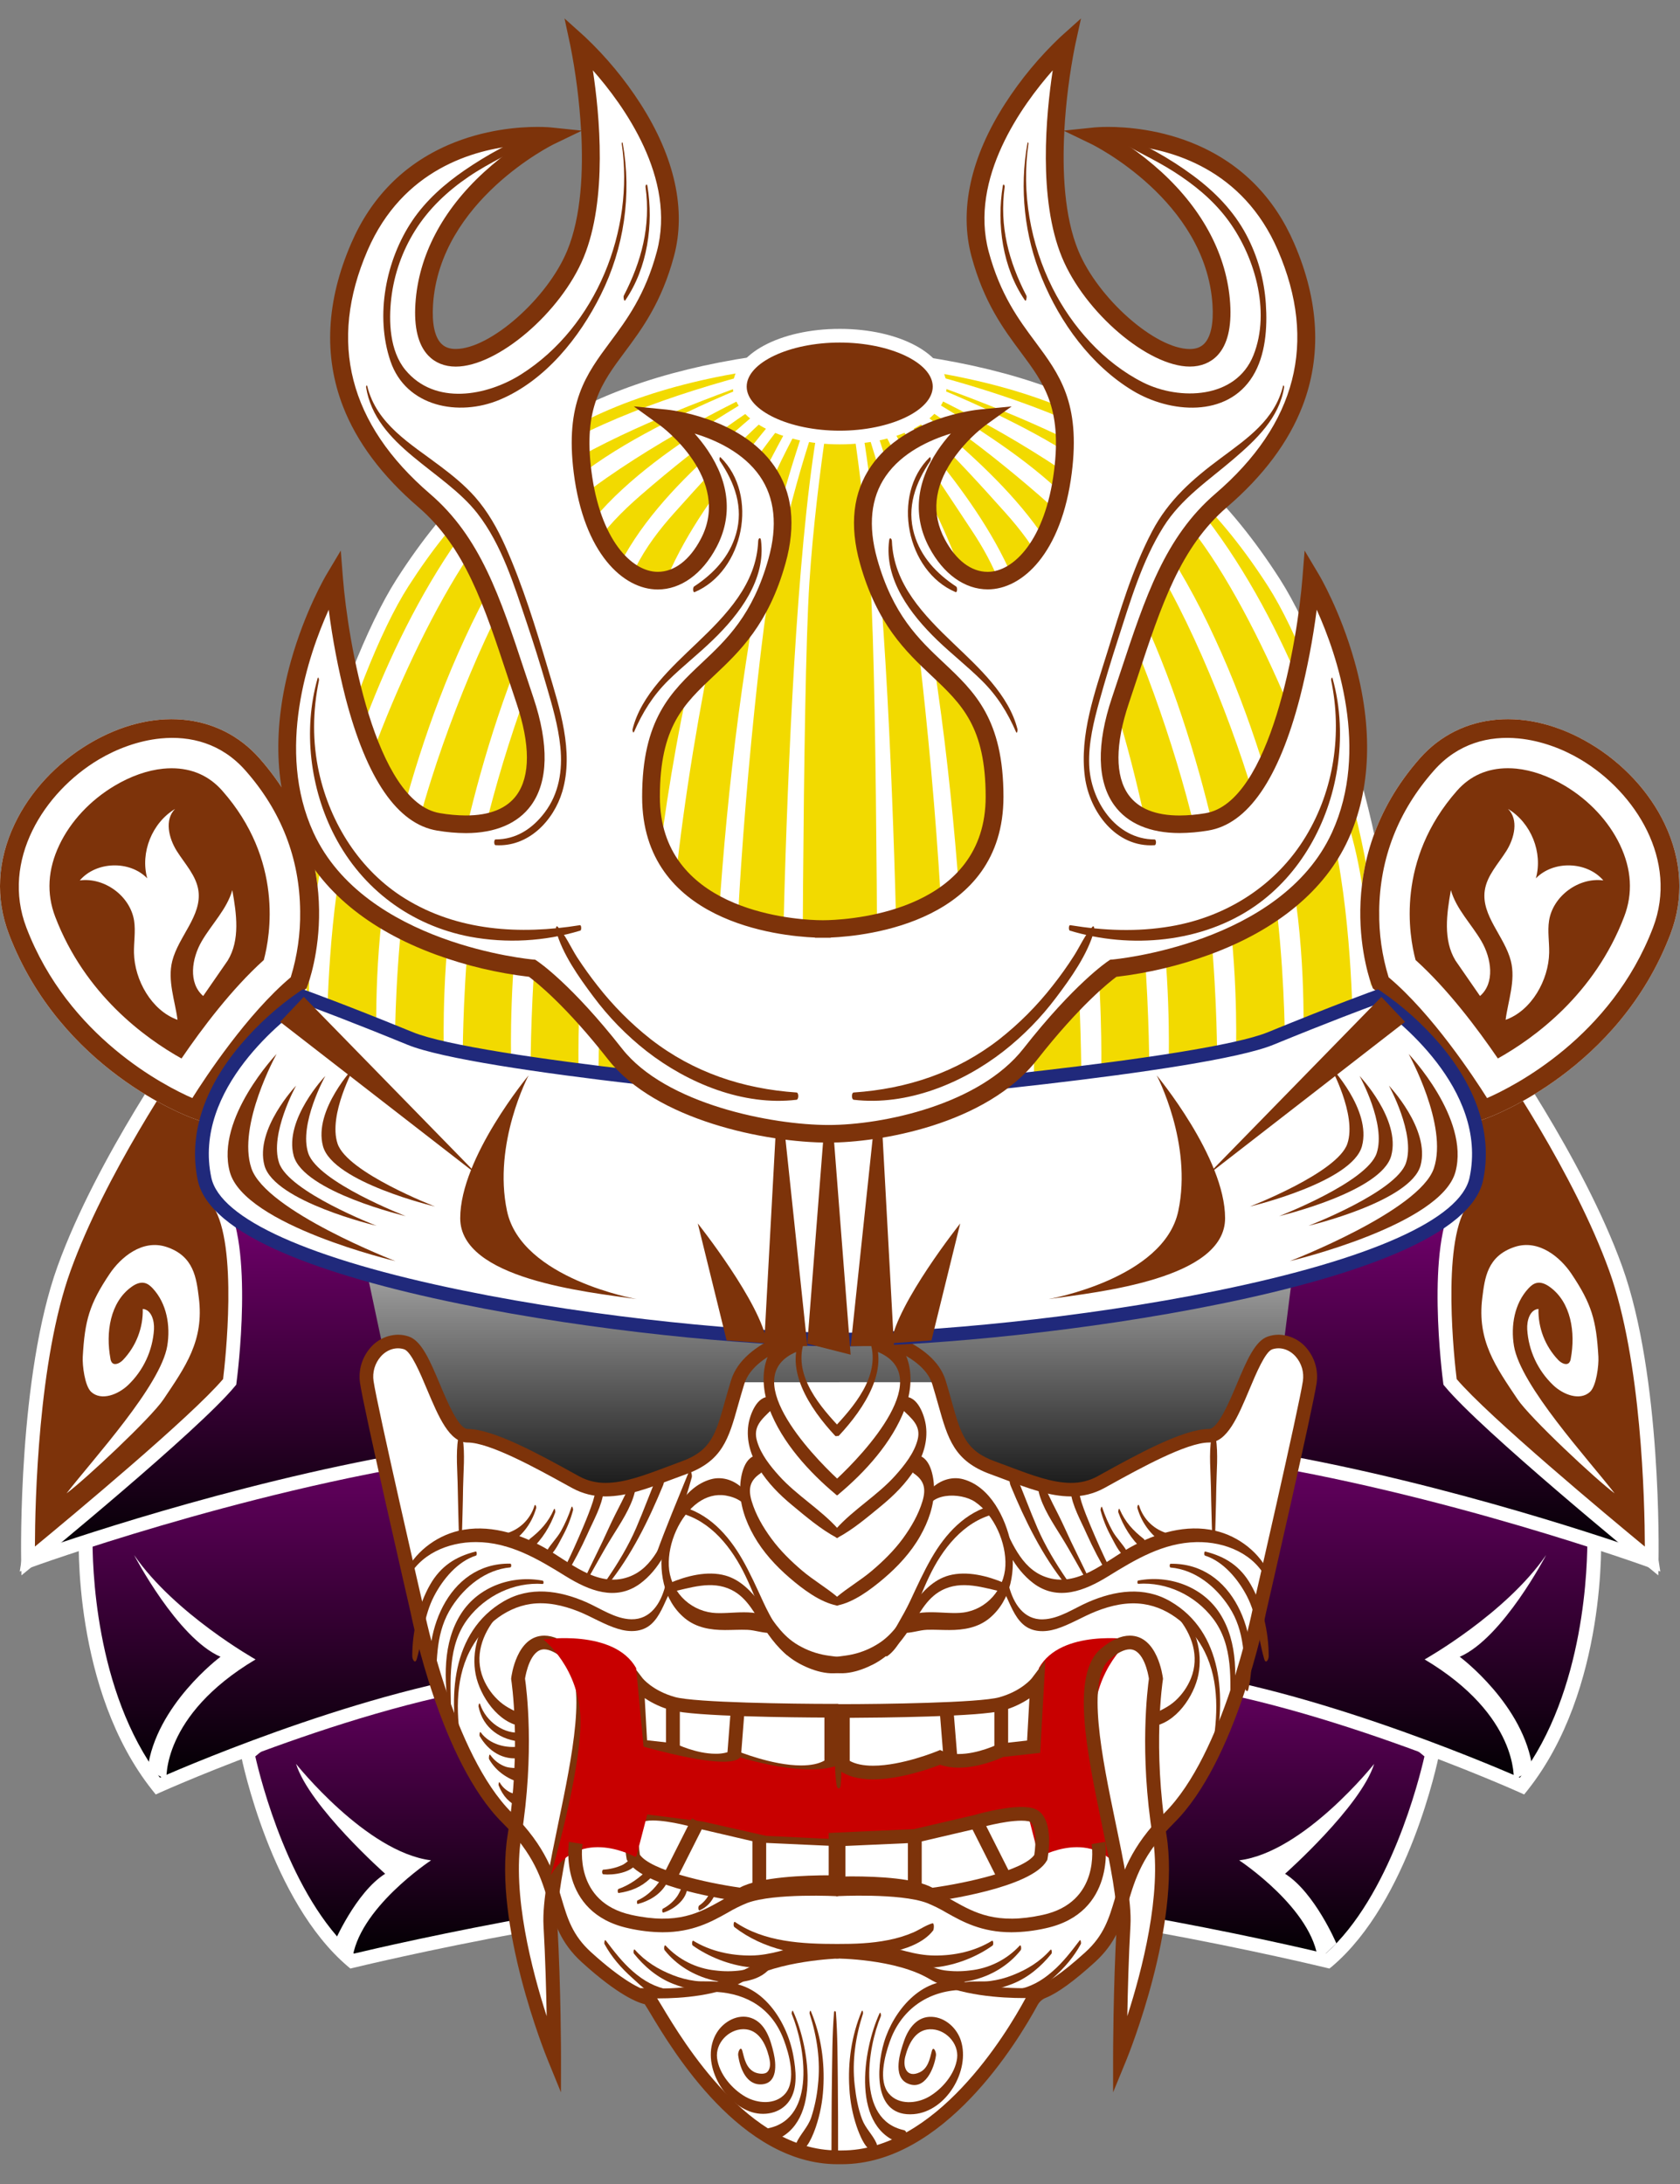 <svg width="50" height="65" viewBox="0 0 50 65" fill="none" xmlns="http://www.w3.org/2000/svg">
<rect x="0" y="0" width="50" height="65" fill="#808080" stroke="none"/>
<path d="M35.229 49.117C30.59 48.416 25.572 49.206 24.999 49.301C24.426 49.206 19.407 48.416 14.768 49.117C9.839 49.861 7.375 52.197 7.375 52.197C7.375 52.197 8.232 56.449 10.48 58.362C10.48 58.362 19.105 56.249 24.997 56.236C30.888 56.249 39.513 58.362 39.513 58.362C41.763 56.449 42.619 52.197 42.619 52.197C42.619 52.197 40.158 49.861 35.229 49.117Z" fill="url(#paint0_linear_565_85329)"/>
<path d="M39.566 58.588L39.463 58.563C39.377 58.542 30.794 56.456 24.997 56.444C19.199 56.456 10.616 58.542 10.53 58.563L10.428 58.588L10.347 58.52C8.07 56.584 7.208 52.417 7.173 52.241L7.15 52.131L7.232 52.054C7.334 51.957 9.8 49.663 14.736 48.918C16.008 48.726 17.422 48.628 18.939 48.628C21.952 48.628 24.445 49.006 24.999 49.096C25.552 49.006 28.045 48.628 31.058 48.628C32.573 48.628 33.989 48.726 35.261 48.918C40.197 49.663 42.663 51.957 42.766 52.054L42.847 52.131L42.825 52.241C42.789 52.417 41.928 56.584 39.65 58.52L39.566 58.588ZM7.598 52.274C7.75 52.946 8.621 56.444 10.534 58.143C11.537 57.904 19.496 56.049 24.995 56.037C30.496 56.049 38.455 57.904 39.457 58.143C41.371 56.442 42.241 52.946 42.394 52.274C41.924 51.874 39.502 49.97 35.196 49.32C33.946 49.132 32.551 49.035 31.055 49.035C28.009 49.035 25.502 49.426 25.03 49.504L24.996 49.509L24.962 49.504C24.49 49.426 21.983 49.035 18.937 49.035C17.441 49.035 16.048 49.131 14.796 49.32C10.49 49.97 8.068 51.874 7.598 52.274Z" fill="white"/>
<path d="M47.443 45.573C47.443 45.573 43.586 44.474 38.549 43.156C33.918 41.943 26.206 42.217 24.997 42.27C23.787 42.218 16.075 41.943 11.445 43.156C6.408 44.474 2.552 45.573 2.552 45.573C2.552 45.573 2.338 50.188 4.695 53.154C4.695 53.154 11.016 50.299 15.73 49.858C20.145 49.445 24.466 49.324 24.997 49.31C25.527 49.324 29.849 49.446 34.263 49.858C38.977 50.298 45.299 53.154 45.299 53.154C47.657 50.188 47.443 45.573 47.443 45.573Z" fill="url(#paint1_linear_565_85329)"/>
<path d="M45.362 53.407L45.216 53.341C45.153 53.313 38.871 50.494 34.246 50.062C29.842 49.652 25.506 49.529 24.999 49.516C24.49 49.529 20.155 49.652 15.751 50.062C11.126 50.494 4.844 53.313 4.781 53.341L4.635 53.407L4.535 53.282C2.158 50.29 2.338 45.757 2.349 45.566L2.355 45.42L2.497 45.379C2.535 45.368 6.414 44.265 11.394 42.961C14.412 42.172 18.709 42.005 21.783 42.005C23.355 42.005 24.548 42.049 24.999 42.068C25.448 42.049 26.641 42.005 28.213 42.005C31.287 42.005 35.585 42.171 38.603 42.961C43.583 44.265 47.461 45.368 47.5 45.379L47.642 45.42L47.648 45.566C47.657 45.757 47.838 50.29 45.462 53.282L45.362 53.407ZM2.755 45.73C2.745 46.518 2.805 50.325 4.76 52.905C5.748 52.473 11.42 50.058 15.713 49.657C20.146 49.244 24.51 49.121 24.991 49.108H25.002C25.485 49.121 29.849 49.244 34.282 49.657C38.575 50.058 44.247 52.475 45.235 52.905C47.19 50.325 47.25 46.518 47.242 45.73C46.493 45.518 42.933 44.516 38.498 43.355C35.523 42.576 31.263 42.412 28.213 42.412C26.639 42.412 25.449 42.456 25.007 42.475H24.991C24.552 42.456 23.36 42.412 21.785 42.412C18.736 42.412 14.476 42.576 11.5 43.355C7.064 44.516 3.504 45.516 2.755 45.73Z" fill="white"/>
<path d="M48.192 40.295L46.799 37.107L43.478 36.044L24.997 39.839L6.517 36.044L3.195 37.107L1.802 40.295L0.838 46.46C0.838 46.46 6.945 44.228 13.159 43.271C17.718 42.57 23.43 42.606 24.835 42.628V42.634L24.997 42.63L25.159 42.634V42.628C26.564 42.606 32.276 42.57 36.835 43.271C43.049 44.228 49.156 46.46 49.156 46.46L48.192 40.295Z" fill="url(#paint2_linear_565_85329)"/>
<path d="M49.414 46.772L49.087 46.653C49.026 46.63 42.926 44.416 36.805 43.474C33.132 42.909 28.701 42.824 26.391 42.824C25.971 42.824 25.623 42.827 25.368 42.83V42.844L25.158 42.839L25.001 42.836L24.844 42.839L24.634 42.844V42.83C24.378 42.827 24.028 42.824 23.611 42.824C21.298 42.824 16.871 42.909 13.197 43.474C7.075 44.416 0.976 46.63 0.915 46.653L0.588 46.772L1.61 40.24L1.621 40.216L3.051 36.943L6.512 35.835L6.565 35.846L25.004 39.631L43.496 35.837L46.958 36.944L48.397 40.241L48.401 40.267L49.414 46.772ZM26.389 42.417C28.713 42.417 33.166 42.502 36.867 43.072C42.219 43.896 47.55 45.684 48.901 46.155L47.992 40.354L46.647 37.273L43.466 36.255L24.997 40.046L24.955 40.038L6.527 36.255L3.346 37.273L2.001 40.354L1.095 46.156C2.447 45.685 7.778 43.897 13.129 43.074C16.831 42.504 21.283 42.419 23.608 42.419C24.154 42.419 24.579 42.423 24.84 42.427L24.999 42.43L25.158 42.427C25.418 42.422 25.844 42.417 26.39 42.417H26.389Z" fill="white"/>
<path d="M10.909 37.813L11.825 42.131C11.825 42.131 14.4 45.028 17.952 45.255C21.504 45.482 31.981 45.823 34.157 44.971C36.333 44.119 38.051 41.222 38.051 41.222L38.624 36.676L10.852 36.789L10.909 37.813Z" fill="url(#paint3_linear_565_85329)"/>
<path d="M21.956 41.139C21.527 42.521 21.527 43.265 20.348 43.69C19.465 44.009 18.644 44.387 17.88 44.333C17.879 44.331 17.879 44.329 17.88 44.327L17.877 44.333C17.616 44.316 17.361 44.242 17.133 44.115C16.168 43.584 14.668 42.734 13.918 42.734C13.168 42.734 12.739 40.183 12.097 39.97C11.454 39.758 10.811 40.395 10.918 41.139C10.996 41.677 11.744 44.987 12.153 46.783C12.121 46.84 12.092 46.899 12.067 46.959L12.187 46.934C12.326 47.541 12.418 47.941 12.418 47.941C12.418 47.941 12.826 50.016 13.677 51.895C13.689 51.959 13.701 52.023 13.715 52.086L13.753 52.057C14.122 52.842 14.569 53.582 15.097 54.106C15.189 54.197 15.274 54.285 15.352 54.373C15.339 54.46 15.326 54.549 15.312 54.636C14.883 57.293 16.49 61.225 16.49 61.225C16.49 61.225 16.49 59.206 16.383 57.293C16.368 57.023 16.394 56.689 16.445 56.312C16.665 57.02 16.778 57.635 17.455 58.25C18.256 58.979 18.683 59.212 18.891 59.284C19.011 59.325 19.11 59.41 19.169 59.522C19.674 60.468 21.903 64.293 24.948 64.206C28.424 64.305 30.835 59.313 30.835 59.313C30.835 59.313 31.157 59.419 32.443 58.25C33.064 57.686 33.21 57.119 33.401 56.482C33.437 56.751 33.45 57.022 33.441 57.293C33.334 59.206 33.334 61.225 33.334 61.225C33.334 61.225 34.941 57.293 34.512 54.636C34.502 54.571 34.492 54.506 34.482 54.442C34.579 54.332 34.684 54.22 34.8 54.103C36.621 52.297 37.478 47.939 37.478 47.939C37.478 47.939 37.569 47.545 37.706 46.946L37.756 46.957C37.745 46.93 37.733 46.904 37.721 46.879C38.125 45.107 38.9 41.684 38.978 41.137C39.086 40.393 38.443 39.755 37.8 39.968C37.157 40.18 36.728 42.731 35.978 42.731C35.228 42.731 33.728 43.581 32.764 44.112C32.514 44.25 32.234 44.326 31.948 44.334L31.944 44.324C31.945 44.328 31.946 44.331 31.947 44.334C31.204 44.361 30.405 43.996 29.55 43.688C28.371 43.262 28.371 42.519 27.942 41.137L21.956 41.139Z" fill="white"/>
<path d="M33.656 48.794C33.656 48.794 31.577 48.475 30.92 49.644L30.701 51.982C30.701 51.982 28.185 52.726 27.856 52.301C27.856 52.301 25.887 52.94 24.902 52.514V54.745L27.091 54.639L28.951 54.214L30.593 54.002L30.921 55.279C30.921 55.279 32.562 54.322 33.438 55.81C33.438 55.81 32.562 52.834 32.562 51.24C32.562 49.646 33.656 48.794 33.656 48.794Z" fill="#C80000"/>
<path d="M25.051 64.411C25.016 64.411 24.981 64.411 24.946 64.411H24.925C22.047 64.411 20.022 61.034 19.358 59.924C19.295 59.821 19.232 59.714 19.189 59.649C18.997 59.606 18.415 59.399 17.317 58.401C16.683 57.824 16.51 57.244 16.328 56.63C16.117 55.92 15.899 55.188 14.954 54.25C13.119 52.43 12.265 48.207 12.219 47.984C12.152 47.693 10.822 41.908 10.716 41.166C10.688 40.98 10.7 40.789 10.753 40.607C10.806 40.426 10.898 40.258 11.021 40.114C11.122 39.995 11.248 39.898 11.389 39.831C11.531 39.763 11.686 39.727 11.843 39.724C11.951 39.724 12.059 39.741 12.162 39.776C12.548 39.903 12.801 40.504 13.093 41.2C13.316 41.729 13.652 42.529 13.919 42.529C14.684 42.529 16.071 43.294 17.083 43.853L17.233 43.936C17.476 44.069 17.75 44.137 18.028 44.133C18.582 44.133 19.191 43.904 19.837 43.661C19.982 43.606 20.129 43.551 20.277 43.497C21.163 43.178 21.3 42.689 21.573 41.715C21.627 41.524 21.687 41.308 21.759 41.076C22.137 39.861 24.047 39.408 24.852 39.27L24.887 39.264L24.922 39.27C25.97 39.45 27.781 39.924 28.141 41.076C28.212 41.306 28.273 41.523 28.326 41.715C28.599 42.689 28.736 43.18 29.622 43.497C29.771 43.551 29.918 43.606 30.063 43.661C30.707 43.904 31.318 44.133 31.872 44.133C32.15 44.137 32.424 44.069 32.667 43.936L32.816 43.853C33.829 43.294 35.215 42.529 35.981 42.529C36.246 42.529 36.584 41.729 36.807 41.2C37.099 40.504 37.352 39.903 37.738 39.776C37.841 39.741 37.948 39.724 38.057 39.724C38.214 39.727 38.369 39.763 38.51 39.831C38.652 39.898 38.778 39.995 38.879 40.114C39.002 40.258 39.094 40.426 39.147 40.607C39.199 40.789 39.212 40.98 39.184 41.166C39.078 41.907 37.748 47.694 37.682 47.982C37.638 48.208 36.782 52.429 34.948 54.248C34.003 55.188 33.785 55.919 33.574 56.628C33.391 57.242 33.219 57.822 32.584 58.4C31.965 58.963 31.475 59.318 31.129 59.457C31.025 59.497 30.938 59.572 30.884 59.669C30.28 60.781 28.085 64.411 25.051 64.411ZM24.952 64.002H24.956C24.988 64.002 25.02 64.002 25.052 64.002C27.858 64.002 29.947 60.537 30.521 59.475C30.621 59.294 30.782 59.153 30.975 59.077C31.144 59.01 31.543 58.793 32.306 58.098C32.857 57.597 33.006 57.094 33.18 56.512C33.395 55.789 33.638 54.971 34.657 53.957C36.414 52.214 37.27 47.94 37.279 47.898V47.891C37.293 47.831 38.671 41.833 38.776 41.105C38.795 40.976 38.787 40.845 38.751 40.719C38.715 40.593 38.651 40.477 38.566 40.378C38.379 40.164 38.112 40.077 37.865 40.158C37.657 40.227 37.383 40.878 37.184 41.354C36.843 42.166 36.52 42.932 35.979 42.932C35.32 42.932 33.932 43.698 33.014 44.206L32.865 44.288C32.561 44.455 32.218 44.541 31.871 44.536C31.241 44.536 30.598 44.294 29.916 44.038C29.773 43.984 29.628 43.929 29.481 43.876C28.397 43.485 28.211 42.824 27.928 41.82C27.873 41.623 27.814 41.418 27.746 41.194C27.446 40.229 25.674 39.813 24.886 39.675C24.28 39.782 22.462 40.186 22.15 41.194C22.08 41.419 22.023 41.623 21.967 41.82C21.686 42.823 21.5 43.485 20.415 43.876C20.268 43.929 20.122 43.983 19.979 44.038C19.297 44.294 18.654 44.536 18.025 44.536C17.677 44.541 17.335 44.455 17.031 44.288L16.879 44.205C15.961 43.698 14.573 42.932 13.914 42.932C13.374 42.932 13.052 42.165 12.71 41.354C12.511 40.878 12.237 40.227 12.029 40.158C11.784 40.078 11.515 40.164 11.328 40.378C11.243 40.477 11.18 40.593 11.143 40.719C11.107 40.844 11.099 40.976 11.118 41.105C11.223 41.833 12.601 47.83 12.616 47.891V47.898C12.624 47.94 13.482 52.216 15.238 53.957C16.257 54.968 16.5 55.787 16.715 56.512C16.888 57.094 17.037 57.597 17.588 58.098C18.548 58.971 19.065 59.187 19.228 59.237C19.243 59.234 19.258 59.232 19.273 59.232C19.415 59.232 19.453 59.296 19.704 59.713C20.34 60.774 22.275 64 24.919 64L24.952 64.002Z" fill="#7D330A"/>
<path d="M16.695 62.272L16.3 61.305C16.233 61.142 14.677 57.289 15.109 54.607C15.526 52.011 15.219 50.014 15.216 49.994L15.212 49.966L15.215 49.939C15.221 49.887 15.374 48.68 16.2 48.68C16.462 48.68 16.741 48.805 17.052 49.062C17.961 49.813 17.487 52.097 17.029 54.305C16.784 55.49 16.552 56.61 16.589 57.284C16.696 59.181 16.697 61.208 16.697 61.229L16.695 62.272ZM15.626 49.962C15.667 50.238 15.919 52.16 15.513 54.671C15.238 56.376 15.833 58.653 16.27 60.005C16.257 59.259 16.23 58.266 16.176 57.308C16.136 56.581 16.373 55.436 16.624 54.224C17.017 52.329 17.506 49.971 16.785 49.376C16.558 49.188 16.354 49.088 16.196 49.088C15.787 49.086 15.648 49.818 15.625 49.962H15.626Z" fill="#7D330A"/>
<path d="M23.842 52.952C23.029 52.952 22.117 52.623 21.847 52.518C21.669 52.577 21.482 52.606 21.295 52.604C20.699 52.604 20.116 52.353 19.969 52.285L18.867 52.163L18.713 49.407L19.121 49.943C19.123 49.946 19.419 50.319 20.085 50.506C20.677 50.675 23.648 50.711 24.743 50.711H24.948V52.611L24.866 52.672C24.616 52.856 24.271 52.952 23.842 52.952ZM21.848 52.076L21.928 52.109C21.939 52.113 22.979 52.543 23.842 52.543C24.133 52.543 24.365 52.495 24.536 52.399V51.118C23.703 51.115 20.648 51.09 19.971 50.898C19.692 50.821 19.428 50.7 19.188 50.539L19.258 51.794L20.086 51.886L20.119 51.902C20.125 51.905 20.719 52.195 21.295 52.195C21.457 52.199 21.618 52.17 21.768 52.11L21.848 52.076Z" fill="#7D330A"/>
<path d="M22.113 56.604L22.037 56.594C21.741 56.554 19.137 56.185 18.672 55.377L18.654 55.346L18.648 55.312C18.622 55.172 18.418 53.942 19.131 53.801C19.229 53.783 19.329 53.774 19.429 53.775C19.994 53.775 20.749 53.992 20.83 54.016L22.627 54.435L25.161 54.548V56.225L24.951 56.221C24.951 56.221 24.864 56.218 24.724 56.218C23.471 56.218 22.496 56.349 22.178 56.559L22.113 56.604ZM19.045 55.202C19.362 55.657 20.995 56.036 22.02 56.179C22.604 55.861 23.952 55.812 24.723 55.812H24.751V54.937L22.571 54.839L20.719 54.407C20.711 54.404 19.954 54.181 19.428 54.181C19.356 54.18 19.283 54.186 19.211 54.199C18.98 54.245 18.988 54.854 19.045 55.202Z" fill="#7D330A"/>
<path d="M16.17 48.794C16.17 48.794 18.27 48.475 18.932 49.644L19.153 51.982C19.153 51.982 21.694 52.726 22.026 52.301C22.026 52.301 24.015 52.94 25.009 52.514V54.745L22.799 54.639L20.921 54.214L19.264 54.002L18.932 55.279C18.932 55.279 17.275 54.322 16.391 55.81C16.391 55.81 17.275 52.834 17.275 51.24C17.275 49.646 16.17 48.794 16.17 48.794Z" fill="#C80000"/>
<path d="M19.72 57.508C19.376 57.505 19.033 57.464 18.698 57.387C16.603 56.926 16.929 54.838 16.932 54.817L17.338 54.883C17.326 54.954 17.076 56.611 18.787 56.99C20.163 57.294 20.819 56.927 21.453 56.572C21.659 56.45 21.875 56.343 22.097 56.254C22.984 55.924 24.886 56.024 24.966 56.028L24.943 56.435C24.924 56.435 23.048 56.335 22.241 56.635C22.038 56.717 21.841 56.815 21.653 56.927C21.178 57.193 20.614 57.508 19.72 57.508Z" fill="#7D330A"/>
<path d="M19.601 59.476C19.289 59.476 19.076 59.46 19.051 59.458L19.074 59.168C19.094 59.168 20.983 59.312 22.001 58.706C23.093 58.057 24.876 58.001 24.951 57.999L24.96 58.289C24.942 58.289 23.177 58.346 22.152 58.956C21.402 59.402 20.271 59.476 19.601 59.476Z" fill="#7D330A"/>
<path d="M21.748 50.897L21.641 52.279L22.05 52.31L22.157 50.928L21.748 50.897Z" fill="#7D330A"/>
<path d="M20.233 50.705H19.822V52.087H20.233V50.705Z" fill="#7D330A"/>
<path d="M20.591 54.117L19.734 55.817L20.102 55.999L20.959 54.299L20.591 54.117Z" fill="#7D330A"/>
<path d="M22.803 54.637H22.393V56.125H22.803V54.637Z" fill="#7D330A"/>
<path d="M22.384 45.121C22.498 44.454 21.802 43.844 21.154 44.027C20.354 44.253 19.902 45.181 19.747 45.926C19.583 46.715 19.73 47.62 20.379 48.16C20.72 48.443 21.146 48.513 21.578 48.513C21.799 48.513 22.02 48.499 22.242 48.507C22.478 48.515 22.727 48.616 22.957 48.596C23.07 48.585 23.054 48.308 22.998 48.25C22.579 47.816 21.744 48.062 21.203 47.999C20.854 47.957 20.533 47.793 20.295 47.537C20.057 47.281 19.919 46.949 19.905 46.602C19.876 45.935 20.221 45.115 20.776 44.718C21.02 44.545 21.301 44.46 21.6 44.51C21.919 44.564 22.258 44.732 22.273 45.088C22.278 45.196 22.358 45.268 22.383 45.121H22.384Z" fill="#7D330A"/>
<path d="M19.94 47.388C20.542 47.263 21.172 47.023 21.768 47.317C22.252 47.556 22.478 48.06 22.759 48.487C23.034 48.903 23.349 49.274 23.796 49.515C24.233 49.75 24.829 49.932 25.292 49.68C25.372 49.637 25.364 49.404 25.274 49.38C25.015 49.305 24.749 49.301 24.486 49.246C24.195 49.184 23.917 49.07 23.668 48.908C23.207 48.607 22.968 48.154 22.644 47.732C22.366 47.371 22.047 47.022 21.593 46.892C21.054 46.739 20.425 46.904 19.924 47.118C19.858 47.146 19.865 47.404 19.94 47.388V47.388Z" fill="#7D330A"/>
<path d="M24.928 47.534C24.596 47.253 24.212 47.032 23.877 46.749C23.543 46.465 23.223 46.153 22.961 45.796C22.711 45.458 22.492 45.082 22.371 44.677C22.263 44.313 22.312 44.065 22.636 43.847C22.746 43.772 22.788 43.315 22.604 43.308C22.153 43.29 22.04 43.917 22.029 44.254C22.01 44.772 22.188 45.273 22.442 45.719C22.71 46.192 23.087 46.603 23.5 46.959C23.883 47.288 24.404 47.688 24.914 47.785C24.999 47.801 24.968 47.568 24.929 47.535L24.928 47.534Z" fill="#7D330A"/>
<path d="M24.944 45.505C24.417 44.917 23.711 44.508 23.18 43.916C22.919 43.626 22.649 43.284 22.536 42.908C22.394 42.455 22.674 42.24 22.966 41.953C23.033 41.888 23.042 41.593 22.921 41.577C22.529 41.526 22.316 42.11 22.273 42.408C22.205 42.873 22.345 43.322 22.591 43.716C22.854 44.138 23.197 44.485 23.58 44.801C23.987 45.139 24.43 45.515 24.898 45.765C24.989 45.813 24.983 45.547 24.946 45.505L24.944 45.505Z" fill="#7D330A"/>
<path d="M24.941 44.03C24.138 43.286 21.861 40.889 23.805 40.194C23.934 40.148 23.909 39.762 23.777 39.73C23.335 39.623 23 40.001 22.85 40.373C22.65 40.865 22.713 41.445 22.896 41.931C23.271 42.925 24.078 43.813 24.886 44.486C24.991 44.573 25.046 44.127 24.942 44.03L24.941 44.03Z" fill="#7D330A"/>
<path d="M23.925 39.62C23.243 40.68 24.126 41.947 24.849 42.725C24.949 42.832 25 42.492 24.929 42.416C24.281 41.72 23.548 40.788 23.985 39.796C24.002 39.756 23.974 39.543 23.925 39.62Z" fill="#7D330A"/>
<path d="M20.235 45.029C21.166 45.263 21.789 46.077 22.185 46.899C22.385 47.316 22.552 47.75 22.742 48.172C22.91 48.543 23.102 48.986 23.419 49.255C23.478 49.305 23.483 49.092 23.468 49.064C23.222 48.6 22.938 48.163 22.718 47.683C22.519 47.252 22.327 46.819 22.09 46.406C21.674 45.682 21.08 45.024 20.235 44.825C20.182 44.812 20.167 45.013 20.235 45.029V45.029Z" fill="#7D330A"/>
<path d="M13.754 52.062C13.579 51.115 13.527 50.047 13.971 49.16C14.322 48.455 14.993 47.854 15.795 47.737C16.276 47.668 16.758 47.779 17.204 47.954C17.609 48.114 17.982 48.355 18.4 48.48C18.732 48.581 19.107 48.582 19.379 48.34C19.64 48.107 19.761 47.739 19.912 47.435C19.974 47.311 19.85 47.005 19.792 47.225C19.662 47.714 19.366 48.202 18.79 48.193C18.308 48.183 17.869 47.867 17.44 47.68C16.642 47.333 15.774 47.203 14.992 47.658C13.421 48.571 13.328 50.556 13.681 52.128C13.705 52.232 13.765 52.115 13.754 52.059V52.062Z" fill="#7D330A"/>
<path d="M13.745 45.816C13.757 45.302 13.776 44.788 13.782 44.276C13.79 43.793 13.844 43.279 13.771 42.8C13.749 42.661 13.657 42.661 13.636 42.8C13.562 43.28 13.617 43.793 13.623 44.276C13.631 44.79 13.649 45.304 13.661 45.816C13.664 45.925 13.74 45.926 13.742 45.816H13.745Z" fill="#7D330A"/>
<path d="M16.846 46.875C17.083 46.481 17.296 46.073 17.485 45.654C17.657 45.262 17.922 44.806 17.963 44.379C17.968 44.33 17.935 44.047 17.84 44.166C17.722 44.31 17.703 44.508 17.648 44.682C17.569 44.927 17.473 45.166 17.374 45.404C17.191 45.841 16.998 46.276 16.786 46.699C16.763 46.745 16.803 46.949 16.846 46.875Z" fill="#7D330A"/>
<path d="M21.314 59.282C22.261 59.34 22.98 59.796 23.324 60.7C23.486 61.127 23.706 61.916 23.373 62.308C23.079 62.652 22.544 62.608 22.186 62.403C21.786 62.175 21.401 61.723 21.342 61.256C21.286 60.814 21.677 60.395 22.125 60.392C22.579 60.392 22.788 60.828 22.884 61.205C22.919 61.345 22.953 61.533 22.846 61.656C22.763 61.755 22.549 61.718 22.452 61.67C22.212 61.551 22.155 61.281 22.095 61.045C22.048 60.862 21.957 61.073 21.969 61.165C22.02 61.543 22.212 62.085 22.695 62.032C23.142 61.983 23.1 61.43 23.028 61.115C22.936 60.714 22.789 60.209 22.354 60.058C21.964 59.923 21.538 60.165 21.335 60.494C20.826 61.316 21.471 62.523 22.309 62.839C22.721 62.995 23.233 62.906 23.492 62.525C23.752 62.144 23.687 61.608 23.611 61.184C23.416 60.095 22.591 58.852 21.314 59.022C21.234 59.033 21.232 59.274 21.314 59.279L21.314 59.282Z" fill="#7D330A"/>
<path d="M12.106 47.045C12.467 46.261 13.327 45.893 14.164 45.895C15.173 45.895 16.02 46.405 16.845 46.916C17.53 47.339 18.32 47.662 19.045 47.136C19.613 46.723 19.968 45.998 20.152 45.34C20.166 45.29 20.13 45.069 20.065 45.19C19.725 45.828 19.464 46.663 18.707 46.933C17.768 47.269 16.936 46.468 16.182 46.05C15.428 45.632 14.516 45.355 13.65 45.559C12.953 45.723 12.317 46.22 12.031 46.874C12.005 46.933 12.052 47.161 12.107 47.043L12.106 47.045Z" fill="#7D330A"/>
<path d="M14.746 47.931C14.23 48.394 14.026 49.173 14.158 49.84C14.285 50.476 14.829 51.29 15.535 51.378C15.639 51.391 15.624 51.088 15.555 51.049C15.325 50.918 15.094 50.833 14.89 50.657C14.666 50.465 14.492 50.224 14.381 49.952C14.116 49.299 14.349 48.637 14.781 48.12C14.812 48.082 14.791 47.89 14.746 47.932V47.931Z" fill="#7D330A"/>
<path d="M33.128 62.273V61.229C33.128 61.209 33.128 59.182 33.236 57.284C33.273 56.608 33.041 55.49 32.795 54.305C32.338 52.097 31.864 49.813 32.773 49.062C33.084 48.805 33.363 48.68 33.625 48.68C34.45 48.68 34.602 49.887 34.61 49.939L34.613 49.966L34.609 49.994C34.606 50.014 34.298 52.016 34.716 54.607C35.148 57.289 33.592 61.143 33.525 61.305L33.128 62.273ZM33.624 49.087C33.466 49.087 33.262 49.187 33.035 49.375C32.315 49.97 32.803 52.328 33.196 54.223C33.448 55.435 33.685 56.58 33.644 57.307C33.59 58.265 33.564 59.257 33.551 60.004C33.987 58.651 34.583 56.375 34.308 54.671C33.903 52.16 34.157 50.238 34.194 49.962C34.174 49.819 34.036 49.087 33.624 49.087Z" fill="#7D330A"/>
<path d="M25.984 52.957C25.553 52.957 25.209 52.864 24.961 52.679L24.879 52.619V50.719H25.084C26.179 50.719 29.149 50.681 29.742 50.514C30.408 50.326 30.703 49.954 30.706 49.951L31.113 49.413L30.958 52.169L29.856 52.291C29.709 52.359 29.127 52.61 28.531 52.61C28.343 52.612 28.157 52.583 27.979 52.523C27.709 52.627 26.797 52.957 25.984 52.957ZM25.29 52.407C25.461 52.502 25.694 52.551 25.984 52.551C26.847 52.551 27.887 52.121 27.898 52.117L27.978 52.083L28.058 52.117C28.209 52.177 28.369 52.206 28.531 52.203C29.107 52.203 29.701 51.912 29.707 51.909L29.74 51.894L30.568 51.802L30.638 50.546C30.398 50.707 30.134 50.828 29.855 50.906C29.178 51.097 26.123 51.122 25.29 51.126V52.407Z" fill="#7D330A"/>
<path d="M27.659 56.605L27.595 56.563C27.296 56.365 26.474 56.252 25.338 56.252C25.065 56.252 24.88 56.26 24.878 56.26L24.664 56.268V54.552L27.198 54.439L28.995 54.02C29.077 53.996 29.832 53.779 30.396 53.779C30.496 53.778 30.596 53.786 30.694 53.805C31.407 53.946 31.203 55.176 31.177 55.316L31.171 55.35L31.154 55.38C30.688 56.189 28.035 56.558 27.734 56.597L27.659 56.605ZM25.338 55.845C26.172 55.845 27.244 55.905 27.752 56.183C28.798 56.039 30.463 55.66 30.782 55.207C30.838 54.859 30.845 54.25 30.616 54.205C30.544 54.192 30.472 54.186 30.399 54.187C29.872 54.187 29.116 54.41 29.108 54.412L29.096 54.415L27.256 54.845L25.076 54.943V55.849C25.148 55.846 25.237 55.845 25.338 55.845Z" fill="#7D330A"/>
<path d="M30.104 57.508C29.209 57.508 28.646 57.193 28.172 56.927C27.984 56.815 27.788 56.717 27.584 56.635C26.777 56.334 24.901 56.434 24.882 56.435L24.859 56.028C24.94 56.024 26.841 55.924 27.728 56.254C27.951 56.343 28.166 56.45 28.372 56.572C29.006 56.927 29.66 57.294 31.039 56.99C32.75 56.614 32.5 54.954 32.488 54.883L32.893 54.817C32.897 54.838 33.222 56.926 31.128 57.387C30.792 57.464 30.448 57.505 30.104 57.508Z" fill="#7D330A"/>
<path d="M30.46 59.466C29.854 59.466 28.518 59.404 27.671 58.903C26.658 58.297 24.926 58.289 24.873 58.289V57.999C24.949 57.999 26.729 57.999 27.824 58.65C28.845 59.257 30.74 59.169 30.759 59.168L30.774 59.458C30.753 59.461 30.638 59.466 30.46 59.466Z" fill="#7D330A"/>
<path d="M28.381 50.933L27.971 50.965L28.082 52.351L28.493 52.319L28.381 50.933Z" fill="#7D330A"/>
<path d="M30.004 50.705H29.594V52.087H30.004V50.705Z" fill="#7D330A"/>
<path d="M29.234 54.115L28.867 54.297L29.724 55.997L30.092 55.815L29.234 54.115Z" fill="#7D330A"/>
<path d="M27.432 54.637H27.021V56.125H27.432V54.637Z" fill="#7D330A"/>
<path d="M27.552 45.089C27.582 44.4 28.593 44.41 29.016 44.696C29.592 45.084 29.954 45.925 29.922 46.602C29.889 47.298 29.371 47.897 28.673 47.992C28.12 48.068 27.258 47.807 26.831 48.25C26.774 48.308 26.758 48.585 26.872 48.595C27.102 48.616 27.351 48.515 27.587 48.506C27.808 48.498 28.03 48.514 28.251 48.513C28.684 48.513 29.109 48.443 29.45 48.16C30.099 47.62 30.245 46.713 30.082 45.925C29.927 45.181 29.476 44.251 28.674 44.027C28.027 43.845 27.331 44.453 27.445 45.121C27.469 45.263 27.549 45.2 27.554 45.087L27.552 45.089Z" fill="#7D330A"/>
<path d="M29.9 47.118C29.401 46.904 28.779 46.743 28.242 46.888C27.783 47.014 27.46 47.368 27.182 47.731C26.867 48.14 26.634 48.585 26.194 48.883C25.948 49.049 25.673 49.169 25.382 49.235C25.106 49.298 24.825 49.298 24.552 49.379C24.462 49.406 24.453 49.638 24.533 49.679C24.985 49.925 25.559 49.755 25.991 49.534C26.456 49.294 26.783 48.915 27.066 48.487C27.34 48.071 27.558 47.579 28.022 47.334C28.625 47.015 29.272 47.259 29.885 47.387C29.961 47.403 29.967 47.145 29.901 47.117L29.9 47.118Z" fill="#7D330A"/>
<path d="M24.912 47.784C25.408 47.69 25.916 47.306 26.292 46.988C26.718 46.627 27.109 46.206 27.385 45.719C27.632 45.283 27.807 44.796 27.799 44.29C27.793 43.948 27.685 43.29 27.223 43.308C27.04 43.315 27.081 43.773 27.19 43.847C27.514 44.065 27.563 44.313 27.455 44.677C27.334 45.081 27.114 45.457 26.866 45.796C26.603 46.153 26.286 46.463 25.949 46.749C25.612 47.035 25.23 47.253 24.898 47.534C24.86 47.567 24.829 47.8 24.913 47.784H24.912Z" fill="#7D330A"/>
<path d="M24.929 45.765C25.384 45.524 25.814 45.157 26.21 44.832C26.606 44.507 26.964 44.152 27.236 43.716C27.474 43.334 27.615 42.899 27.559 42.447C27.521 42.14 27.313 41.524 26.905 41.578C26.783 41.594 26.795 41.889 26.86 41.953C27.125 42.214 27.418 42.424 27.311 42.845C27.21 43.244 26.917 43.613 26.645 43.916C26.115 44.508 25.407 44.917 24.881 45.505C24.843 45.548 24.839 45.812 24.929 45.764V45.765Z" fill="#7D330A"/>
<path d="M24.941 44.486C25.749 43.813 26.556 42.925 26.93 41.931C27.11 41.453 27.169 40.899 26.991 40.411C26.847 40.025 26.506 39.618 26.052 39.731C25.921 39.763 25.895 40.149 26.023 40.195C27.967 40.89 25.69 43.286 24.887 44.031C24.785 44.126 24.837 44.576 24.943 44.487L24.941 44.486Z" fill="#7D330A"/>
<path d="M25.84 39.791C26.277 40.782 25.543 41.715 24.896 42.411C24.827 42.486 24.875 42.828 24.976 42.719C25.699 41.942 26.58 40.675 25.9 39.615C25.85 39.536 25.824 39.753 25.84 39.791Z" fill="#7D330A"/>
<path d="M29.59 44.787C28.739 44.986 28.14 45.646 27.722 46.374C27.485 46.787 27.291 47.214 27.091 47.643C26.867 48.122 26.569 48.558 26.344 49.033C26.327 49.071 26.321 49.351 26.41 49.288C26.743 49.053 26.94 48.565 27.099 48.206C27.289 47.781 27.453 47.343 27.653 46.924C28.042 46.105 28.667 45.293 29.59 45.06C29.68 45.037 29.661 44.77 29.59 44.787V44.787Z" fill="#7D330A"/>
<path d="M36.144 52.131C36.497 50.556 36.405 48.572 34.833 47.66C34.051 47.205 33.184 47.335 32.386 47.682C31.954 47.87 31.52 48.183 31.035 48.195C30.462 48.209 30.164 47.713 30.034 47.227C29.977 47.011 29.851 47.312 29.913 47.437C30.065 47.741 30.185 48.109 30.447 48.342C30.718 48.585 31.094 48.583 31.426 48.483C31.842 48.355 32.217 48.116 32.621 47.956C33.067 47.78 33.549 47.67 34.03 47.74C34.833 47.855 35.505 48.456 35.855 49.162C36.296 50.051 36.247 51.115 36.072 52.064C36.061 52.118 36.121 52.239 36.144 52.133V52.131Z" fill="#7D330A"/>
<path d="M36.161 45.816C36.174 45.302 36.192 44.788 36.199 44.276C36.206 43.793 36.26 43.279 36.187 42.8C36.166 42.661 36.073 42.661 36.051 42.8C35.978 43.28 36.032 43.793 36.04 44.276C36.047 44.79 36.066 45.304 36.078 45.816C36.08 45.925 36.156 45.926 36.159 45.816H36.161Z" fill="#7D330A"/>
<path d="M33.041 46.7C32.829 46.276 32.636 45.841 32.453 45.404C32.361 45.184 32.271 44.961 32.196 44.734C32.135 44.546 32.113 44.321 31.987 44.166C31.89 44.046 31.86 44.336 31.864 44.38C31.905 44.807 32.17 45.262 32.342 45.654C32.53 46.073 32.744 46.481 32.981 46.875C33.024 46.95 33.063 46.743 33.041 46.7Z" fill="#7D330A"/>
<path d="M28.513 58.97C27.421 58.829 26.585 59.858 26.309 60.788C26.082 61.552 25.989 63.021 27.197 62.921C28.165 62.84 28.882 61.621 28.598 60.733C28.48 60.364 28.139 60.045 27.737 60.025C27.301 60.002 27.037 60.366 26.909 60.734C26.792 61.069 26.553 61.797 27.005 62.005C27.531 62.247 27.806 61.547 27.857 61.169C27.869 61.08 27.778 60.864 27.731 61.05C27.672 61.283 27.617 61.559 27.374 61.675C26.998 61.854 26.858 61.535 26.942 61.208C27.035 60.845 27.233 60.414 27.667 60.395C28.127 60.374 28.542 60.805 28.485 61.259C28.425 61.725 28.04 62.178 27.64 62.406C27.282 62.61 26.747 62.655 26.454 62.31C26.133 61.932 26.331 61.194 26.476 60.777C26.796 59.857 27.541 59.291 28.512 59.228C28.593 59.222 28.593 58.982 28.512 58.971L28.513 58.97Z" fill="#7D330A"/>
<path d="M37.792 46.873C37.506 46.217 36.87 45.722 36.173 45.559C35.307 45.353 34.397 45.63 33.641 46.05C32.884 46.469 32.055 47.269 31.116 46.933C30.358 46.663 30.097 45.829 29.757 45.19C29.693 45.069 29.657 45.291 29.671 45.34C29.852 45.989 30.198 46.695 30.747 47.114C31.474 47.668 32.28 47.346 32.977 46.916C33.791 46.413 34.619 45.915 35.609 45.896C36.462 45.879 37.349 46.244 37.717 47.044C37.771 47.162 37.819 46.935 37.792 46.875L37.792 46.873Z" fill="#7D330A"/>
<path d="M35.044 48.121C35.476 48.637 35.707 49.3 35.444 49.953C35.342 50.202 35.187 50.426 34.989 50.61C34.772 50.812 34.524 50.906 34.27 51.05C34.2 51.087 34.187 51.392 34.289 51.379C34.996 51.291 35.539 50.478 35.666 49.842C35.8 49.174 35.594 48.395 35.079 47.932C35.032 47.89 35.014 48.086 35.044 48.12V48.121Z" fill="#7D330A"/>
<path d="M24.842 50.896C24.817 51.268 24.831 51.642 24.842 52.015C24.853 52.387 24.842 52.766 24.898 53.132C24.916 53.253 25.007 53.261 25.02 53.132C25.055 52.762 25.033 52.386 25.024 52.015C25.015 51.644 25.015 51.266 24.971 50.896C24.955 50.769 24.853 50.762 24.844 50.896H24.842Z" fill="#7D330A"/>
<path d="M17.954 55.783C18.253 55.814 18.78 55.738 18.95 55.459C18.967 55.431 18.997 55.237 18.925 55.252C18.774 55.285 18.663 55.44 18.519 55.507C18.341 55.587 18.15 55.633 17.954 55.645C17.911 55.648 17.911 55.779 17.954 55.783Z" fill="#7D330A"/>
<path d="M18.412 56.34C18.775 56.286 19.073 56.169 19.344 55.914C19.423 55.839 19.377 55.531 19.29 55.625C19.053 55.879 18.737 56.104 18.405 56.22C18.375 56.231 18.379 56.345 18.412 56.34Z" fill="#7D330A"/>
<path d="M18.981 56.667C19.322 56.578 19.645 56.388 19.826 56.079C19.845 56.046 19.857 56.009 19.861 55.971C19.865 55.933 19.862 55.895 19.852 55.858C19.841 55.825 19.793 55.732 19.753 55.8C19.564 56.125 19.324 56.398 18.974 56.56C18.948 56.572 18.953 56.672 18.981 56.667Z" fill="#7D330A"/>
<path d="M19.743 56.922C20.094 56.815 20.508 56.478 20.451 56.074C20.447 56.046 20.434 55.982 20.392 55.999C20.333 56.023 20.317 56.096 20.296 56.149C20.262 56.245 20.217 56.337 20.163 56.424C20.053 56.586 19.904 56.717 19.729 56.806C19.699 56.822 19.701 56.934 19.743 56.922Z" fill="#7D330A"/>
<path d="M20.826 56.855C21.044 56.756 21.174 56.608 21.274 56.396C21.304 56.332 21.315 56.188 21.259 56.13C21.193 56.063 21.157 56.179 21.148 56.231C21.119 56.422 20.964 56.61 20.808 56.713C20.774 56.736 20.777 56.877 20.825 56.855H20.826Z" fill="#7D330A"/>
<path d="M23.566 59.945C23.962 60.894 24.305 63.031 22.878 63.338C22.736 63.368 22.773 63.782 22.878 63.756C24.483 63.358 24.104 60.942 23.604 59.86C23.577 59.801 23.554 59.916 23.566 59.945Z" fill="#7D330A"/>
<path d="M24.095 59.928C24.318 60.62 24.425 61.336 24.343 62.061C24.312 62.386 24.245 62.707 24.144 63.018C24.041 63.318 23.816 63.516 23.695 63.792C23.672 63.845 23.654 64.017 23.738 64.029C24.008 64.073 24.216 63.49 24.284 63.293C24.407 62.927 24.48 62.545 24.502 62.16C24.551 61.379 24.437 60.584 24.134 59.86C24.111 59.805 24.087 59.904 24.096 59.928H24.095Z" fill="#7D330A"/>
<path d="M26.178 59.919C25.678 61.001 25.299 63.417 26.904 63.815C27.007 63.84 27.047 63.428 26.904 63.397C25.478 63.09 25.82 60.952 26.216 60.004C26.228 59.975 26.206 59.86 26.178 59.919H26.178Z" fill="#7D330A"/>
<path d="M25.646 59.856C25.343 60.581 25.229 61.375 25.279 62.156C25.3 62.542 25.373 62.923 25.496 63.289C25.564 63.484 25.774 64.068 26.042 64.025C26.126 64.012 26.109 63.841 26.086 63.788C25.974 63.534 25.761 63.348 25.659 63.079C25.535 62.754 25.476 62.4 25.437 62.057C25.355 61.332 25.462 60.616 25.685 59.925C25.693 59.9 25.669 59.801 25.647 59.856H25.646Z" fill="#7D330A"/>
<path d="M24.822 59.897C24.767 60.569 24.77 61.255 24.759 61.93C24.748 62.64 24.749 63.351 24.746 64.061C24.746 64.324 24.943 64.326 24.943 64.061C24.943 63.351 24.943 62.64 24.935 61.93C24.926 61.254 24.93 60.569 24.878 59.897C24.873 59.839 24.826 59.839 24.822 59.897Z" fill="#7D330A"/>
<path d="M17.991 57.858C18.197 58.24 18.487 58.572 18.811 58.861C19.062 59.087 19.565 59.612 19.926 59.404C19.97 59.378 19.973 59.233 19.915 59.222C19.487 59.139 19.164 58.959 18.834 58.672C18.521 58.4 18.277 58.079 18.028 57.752C17.993 57.707 17.979 57.834 17.99 57.858H17.991Z" fill="#7D330A"/>
<path d="M18.866 58.142C19.175 58.528 19.568 58.862 20.034 59.043C20.428 59.197 20.996 59.351 21.407 59.196C21.462 59.175 21.456 58.997 21.394 58.987C21.164 58.949 20.924 58.987 20.69 58.956C20.461 58.926 20.237 58.868 20.023 58.783C19.59 58.613 19.204 58.378 18.895 58.028C18.859 57.987 18.843 58.112 18.866 58.14V58.142Z" fill="#7D330A"/>
<path d="M19.778 58.038C20.134 58.489 20.649 58.797 21.208 58.934C21.707 59.057 22.462 59.034 22.85 58.653C22.881 58.622 22.894 58.431 22.824 58.438C22.563 58.463 22.32 58.601 22.058 58.641C21.803 58.676 21.544 58.677 21.289 58.644C20.722 58.585 20.197 58.323 19.812 57.907C19.767 57.861 19.753 58.006 19.778 58.038H19.778Z" fill="#7D330A"/>
<path d="M20.62 57.904C21.544 58.561 23.091 58.915 24.028 58.074C24.06 58.045 24.088 57.836 24.015 57.853C23.447 57.985 22.941 58.195 22.349 58.2C21.756 58.204 21.149 58.075 20.636 57.762C20.596 57.738 20.583 57.879 20.619 57.904L20.62 57.904Z" fill="#7D330A"/>
<path d="M32.132 57.752C31.883 58.079 31.64 58.399 31.325 58.672C30.996 58.96 30.674 59.139 30.245 59.222C30.187 59.233 30.19 59.378 30.234 59.403C30.594 59.611 31.1 59.083 31.349 58.861C31.673 58.572 31.962 58.24 32.168 57.858C32.181 57.833 32.166 57.707 32.13 57.752H32.132Z" fill="#7D330A"/>
<path d="M31.264 58.03C30.955 58.381 30.57 58.616 30.136 58.786C29.922 58.871 29.698 58.929 29.47 58.959C29.236 58.989 28.995 58.952 28.765 58.989C28.703 58.999 28.698 59.177 28.753 59.198C29.164 59.354 29.73 59.2 30.125 59.046C30.591 58.864 30.984 58.53 31.294 58.145C31.316 58.117 31.3 57.99 31.264 58.032V58.03Z" fill="#7D330A"/>
<path d="M30.347 57.907C29.961 58.323 29.436 58.585 28.87 58.644C28.614 58.677 28.356 58.676 28.1 58.641C27.838 58.601 27.595 58.463 27.334 58.438C27.264 58.431 27.278 58.622 27.308 58.653C27.697 59.034 28.451 59.057 28.95 58.934C29.511 58.797 30.024 58.491 30.38 58.038C30.404 58.007 30.391 57.86 30.346 57.907H30.347Z" fill="#7D330A"/>
<path d="M29.522 57.762C29.01 58.075 28.409 58.205 27.811 58.2C27.214 58.195 26.71 57.985 26.145 57.853C26.069 57.836 26.1 58.046 26.132 58.075C27.07 58.915 28.617 58.563 29.54 57.904C29.575 57.879 29.564 57.737 29.523 57.762H29.522Z" fill="#7D330A"/>
<path d="M21.855 57.353C22.739 58.035 23.82 58.217 24.913 58.233C25.436 58.241 25.966 58.219 26.479 58.11C26.933 58.012 27.481 57.835 27.773 57.454C27.794 57.426 27.815 57.222 27.747 57.242C27.548 57.302 27.378 57.426 27.189 57.51C26.946 57.614 26.693 57.691 26.434 57.74C25.934 57.841 25.422 57.857 24.913 57.856C23.882 57.856 22.748 57.802 21.874 57.201C21.834 57.173 21.817 57.324 21.855 57.351V57.353Z" fill="#7D330A"/>
<path d="M33.874 47.138C34.731 47.076 35.575 47.486 36.096 48.164C36.718 48.973 36.621 50.026 36.603 50.981C36.603 51.042 36.652 51.081 36.664 51C36.813 50.013 36.865 48.888 36.3 48.012C35.786 47.217 34.794 46.864 33.874 47.04C33.844 47.046 33.844 47.138 33.874 47.136V47.138Z" fill="#7D330A"/>
<path d="M34.84 46.653C35.575 46.718 36.185 47.221 36.576 47.818C37.059 48.552 37.031 49.372 37.051 50.209C37.051 50.279 37.123 50.406 37.154 50.273C37.524 48.699 36.721 46.511 34.84 46.541C34.804 46.541 34.802 46.653 34.84 46.653Z" fill="#7D330A"/>
<path d="M35.86 46.297C36.411 46.469 36.853 47.009 37.11 47.503C37.42 48.101 37.441 48.742 37.625 49.375C37.673 49.541 37.759 49.39 37.759 49.292C37.759 48.583 37.581 47.777 37.225 47.159C36.913 46.613 36.471 46.326 35.869 46.176C35.837 46.168 35.831 46.289 35.862 46.297H35.86Z" fill="#7D330A"/>
<path d="M16.155 47.044C15.235 46.868 14.243 47.221 13.729 48.016C13.163 48.891 13.216 50.017 13.365 51.004C13.377 51.082 13.427 51.049 13.426 50.985C13.408 50.028 13.312 48.976 13.932 48.167C14.453 47.491 15.296 47.08 16.155 47.142C16.184 47.144 16.185 47.051 16.155 47.046V47.044Z" fill="#7D330A"/>
<path d="M15.187 46.537C13.307 46.507 12.503 48.695 12.873 50.269C12.905 50.402 12.975 50.275 12.977 50.205C12.998 49.365 12.972 48.552 13.451 47.814C13.839 47.218 14.454 46.715 15.187 46.649C15.225 46.646 15.225 46.537 15.187 46.537Z" fill="#7D330A"/>
<path d="M14.16 46.176C13.557 46.326 13.117 46.613 12.803 47.159C12.448 47.777 12.268 48.584 12.27 49.292C12.27 49.389 12.356 49.542 12.404 49.375C12.587 48.743 12.608 48.101 12.919 47.503C13.175 47.009 13.616 46.469 14.168 46.297C14.201 46.287 14.192 46.168 14.161 46.176H14.16Z" fill="#7D330A"/>
<path d="M14.243 50.791C14.371 51.435 14.911 51.802 15.55 51.838C15.64 51.843 15.632 51.545 15.55 51.558C15.004 51.638 14.46 51.232 14.292 50.727C14.265 50.646 14.236 50.754 14.243 50.791Z" fill="#7D330A"/>
<path d="M14.278 51.672C14.534 52.116 14.97 52.401 15.494 52.319C15.608 52.302 15.59 51.958 15.494 51.974C15.069 52.047 14.569 51.918 14.308 51.559C14.275 51.515 14.262 51.645 14.278 51.672V51.672Z" fill="#7D330A"/>
<path d="M14.559 52.362C14.669 52.55 14.82 52.711 15.002 52.832C15.137 52.921 15.423 53.098 15.563 52.965C15.616 52.916 15.635 52.768 15.578 52.712C15.451 52.588 15.229 52.64 15.059 52.584C14.869 52.519 14.706 52.395 14.593 52.231C14.558 52.18 14.539 52.329 14.559 52.362Z" fill="#7D330A"/>
<path d="M14.841 53.137C14.897 53.287 14.981 53.425 15.089 53.542C15.142 53.594 15.197 53.642 15.257 53.685C15.324 53.737 15.364 53.789 15.449 53.741C15.519 53.702 15.504 53.54 15.464 53.485C15.388 53.382 15.255 53.392 15.146 53.323C15.034 53.259 14.941 53.168 14.877 53.057C14.848 53.002 14.83 53.11 14.841 53.137Z" fill="#7D330A"/>
<path d="M17.409 47.136C17.682 46.677 17.928 46.206 18.209 45.752C18.461 45.344 18.784 44.869 18.894 44.402C18.901 44.373 18.898 44.139 18.823 44.195C18.664 44.313 18.596 44.52 18.506 44.691C18.372 44.955 18.237 45.214 18.117 45.48C17.882 46.006 17.617 46.512 17.375 47.033C17.363 47.057 17.384 47.177 17.409 47.134V47.136Z" fill="#7D330A"/>
<path d="M18.091 47.163C18.791 46.296 19.308 45.239 19.73 44.216C19.768 44.127 19.79 43.965 19.73 43.878C19.683 43.81 19.624 43.777 19.581 43.878C19.357 44.404 19.162 44.945 18.935 45.471C18.701 46.013 18.388 46.531 18.054 47.017C18.03 47.052 18.047 47.217 18.092 47.162L18.091 47.163Z" fill="#7D330A"/>
<path d="M20.501 43.806C20.171 44.62 19.824 45.439 19.527 46.264C19.515 46.296 19.535 46.501 19.582 46.427C20.045 45.69 20.363 44.797 20.59 43.962C20.605 43.908 20.552 43.679 20.501 43.806Z" fill="#7D330A"/>
<path d="M17.006 44.86C16.924 45.108 16.819 45.346 16.692 45.574C16.572 45.785 16.394 45.95 16.276 46.157C16.261 46.184 16.261 46.375 16.321 46.333C16.516 46.197 16.635 45.92 16.748 45.714C16.881 45.47 16.984 45.212 17.055 44.945C17.063 44.914 17.03 44.791 17.006 44.86L17.006 44.86Z" fill="#7D330A"/>
<path d="M16.485 44.922C16.324 45.296 16.087 45.553 15.771 45.799C15.684 45.867 15.747 46.164 15.809 46.109C16.134 45.822 16.379 45.417 16.524 45.012C16.535 44.982 16.512 44.858 16.485 44.922H16.485Z" fill="#7D330A"/>
<path d="M15.905 44.819C15.843 45.019 15.73 45.2 15.578 45.345C15.426 45.489 15.238 45.593 15.034 45.646C14.891 45.686 14.956 46.063 15.056 46.01C15.274 45.892 15.465 45.732 15.62 45.54C15.774 45.347 15.888 45.127 15.956 44.89C15.968 44.847 15.932 44.736 15.904 44.821L15.905 44.819Z" fill="#7D330A"/>
<path d="M32.434 47.035C32.191 46.514 31.926 46.007 31.691 45.482C31.577 45.232 31.454 44.987 31.328 44.743C31.232 44.559 31.156 44.323 30.985 44.195C30.909 44.137 30.909 44.376 30.914 44.402C31.024 44.87 31.347 45.345 31.598 45.752C31.88 46.206 32.126 46.677 32.399 47.136C32.425 47.18 32.444 47.058 32.434 47.035Z" fill="#7D330A"/>
<path d="M31.756 47.02C31.421 46.531 31.109 46.015 30.874 45.473C30.647 44.947 30.452 44.408 30.228 43.88C30.186 43.781 30.128 43.815 30.079 43.88C30.02 43.96 30.044 44.132 30.079 44.218C30.501 45.241 31.018 46.298 31.718 47.165C31.762 47.219 31.78 47.057 31.756 47.021L31.756 47.02Z" fill="#7D330A"/>
<path d="M32.755 44.95C32.826 45.217 32.929 45.475 33.062 45.719C33.175 45.924 33.294 46.202 33.488 46.338C33.548 46.38 33.548 46.188 33.534 46.162C33.416 45.953 33.237 45.79 33.117 45.579C32.99 45.351 32.886 45.112 32.804 44.865C32.78 44.797 32.747 44.921 32.755 44.95L32.755 44.95Z" fill="#7D330A"/>
<path d="M33.284 45.012C33.429 45.416 33.675 45.822 34 46.109C34.061 46.163 34.126 45.867 34.038 45.799C33.722 45.553 33.485 45.295 33.324 44.922C33.296 44.858 33.273 44.982 33.284 45.012Z" fill="#7D330A"/>
<path d="M33.853 44.888C33.921 45.124 34.035 45.345 34.19 45.538C34.344 45.73 34.536 45.89 34.753 46.008C34.855 46.062 34.915 45.684 34.775 45.644C34.571 45.591 34.384 45.488 34.231 45.343C34.079 45.198 33.966 45.017 33.904 44.817C33.877 44.732 33.84 44.843 33.852 44.886L33.853 44.888Z" fill="#7D330A"/>
<path d="M44.335 30.896C44.335 30.896 46.907 34.488 48.084 37.753C49.262 41.019 49.156 46.461 49.156 46.461C49.156 46.461 44.227 42.433 43.156 41.126C43.156 41.126 42.62 37.099 43.477 35.791C44.335 34.484 42.289 31.11 42.289 31.11L44.335 30.896Z" fill="#7D330A"/>
<path d="M49.354 46.886L49.027 46.618C48.825 46.454 44.07 42.563 42.998 41.257L42.96 41.212L42.952 41.154C42.93 40.987 42.417 37.037 43.305 35.684C43.949 34.7 42.661 32.126 42.113 31.218L41.947 30.944L44.432 30.681L44.502 30.779C44.527 30.816 47.103 34.431 48.277 37.685C49.455 40.948 49.365 46.242 49.361 46.465L49.354 46.886ZM43.353 41.044C44.3 42.16 47.844 45.114 48.954 46.03C48.95 44.687 48.855 40.488 47.894 37.822C46.845 34.916 44.653 31.707 44.238 31.111L42.626 31.282C43.103 32.135 44.428 34.723 43.652 35.906C42.898 37.052 43.293 40.552 43.353 41.044Z" fill="white"/>
<path d="M5.659 30.896C5.659 30.896 3.088 34.488 1.91 37.753C0.732 41.019 0.838 46.461 0.838 46.461C0.838 46.461 5.767 42.433 6.838 41.126C6.838 41.126 7.374 37.099 6.517 35.791C5.66 34.484 7.36 31.622 7.36 31.622L5.659 30.896Z" fill="#7D330A"/>
<path d="M0.638 46.885L0.63 46.464C0.626 46.239 0.536 40.947 1.714 37.684C2.888 34.43 5.463 30.814 5.489 30.778L5.585 30.643L7.651 31.528L7.533 31.726C7.079 32.493 6.04 34.699 6.686 35.683C7.574 37.035 7.061 40.986 7.038 41.154L7.031 41.211L6.993 41.256C5.921 42.563 1.167 46.453 0.965 46.618L0.638 46.885ZM5.729 31.148C5.256 31.83 3.128 34.973 2.1 37.821C1.137 40.489 1.043 44.686 1.039 46.029C2.149 45.113 5.694 42.16 6.64 41.043C6.7 40.551 7.094 37.051 6.343 35.905C5.555 34.702 6.689 32.415 7.067 31.721L5.729 31.148Z" fill="white"/>
<path d="M37.914 17.34C34.948 12.717 31.144 11.003 25.054 10.553V10.538L24.948 10.546L24.843 10.538V10.553C18.752 11.004 14.948 12.717 11.982 17.34C10.23 20.072 8.085 27.356 8.983 29.669C9.979 32.239 23.02 32.603 24.843 32.642V32.645L24.948 32.643L25.054 32.645V32.642C26.877 32.604 39.918 32.239 40.914 29.669C41.811 27.356 39.666 20.072 37.914 17.34Z" fill="#F2DA00"/>
<path d="M24.636 32.852V32.84C23.391 32.81 19.955 32.697 16.578 32.307C11.792 31.755 9.245 30.917 8.79 29.742C7.854 27.329 10.05 19.973 11.808 17.23C13.309 14.89 15.005 13.292 17.148 12.2C19.115 11.196 21.499 10.611 24.638 10.364V10.32L24.949 10.341L25.259 10.32V10.364C28.399 10.611 30.782 11.196 32.75 12.2C34.89 13.292 36.587 14.89 38.088 17.23C39.846 19.973 42.042 27.329 41.106 29.74C40.651 30.913 38.104 31.752 33.318 32.304C29.94 32.694 26.505 32.808 25.259 32.838V32.846H25.051H24.949L24.636 32.852ZM24.946 10.75L24.857 10.756C18.505 11.225 14.944 13.102 12.155 17.45C10.478 20.063 8.292 27.325 9.173 29.596C9.392 30.162 10.651 31.212 16.625 31.902C20.189 32.316 23.818 32.416 24.846 32.438L24.944 32.44H24.95L25.048 32.438C26.076 32.416 29.706 32.314 33.269 31.902C39.242 31.213 40.502 30.162 40.721 29.596C41.602 27.325 39.416 20.063 37.74 17.45C34.95 13.102 31.391 11.225 25.037 10.756L24.948 10.75H24.946Z" fill="white"/>
<path d="M24.948 10.546C24.948 10.546 24.786 11.421 24.598 12.707C24.41 13.994 24.196 15.693 24.089 17.34C23.981 18.987 23.928 22.84 23.901 26.281C23.874 29.722 23.874 32.751 23.874 32.751L23.23 32.645C23.23 32.645 23.258 27.839 23.486 22.674C23.6 20.091 23.765 17.419 24.001 15.212C24.119 14.108 24.255 13.122 24.412 12.319C24.568 11.516 24.747 10.905 24.948 10.546Z" fill="white"/>
<path d="M24.946 10.553C24.946 10.553 24.653 11.349 24.277 12.526C24.168 12.867 24.052 13.24 23.932 13.633C23.634 14.612 23.357 15.737 23.082 16.826C22.929 17.444 22.812 18.07 22.732 18.701C22.492 20.557 22.221 23.302 22.056 25.77C22.006 26.515 21.963 27.232 21.94 27.886C21.864 30.338 21.854 32.33 21.852 32.437C21.852 32.458 21.698 32.444 21.698 32.444L21.225 32.347C21.225 32.347 21.218 30.36 21.362 27.795C21.458 26.156 21.627 24.13 21.878 22.067C22.004 21.032 22.155 19.988 22.316 18.974C22.555 17.465 22.924 16.038 23.296 14.784C23.416 14.378 23.528 13.988 23.645 13.621C23.818 13.076 23.977 12.575 24.156 12.146C24.387 11.6 24.65 11.068 24.946 10.553Z" fill="white"/>
<path d="M24.945 10.553C24.945 10.553 24.521 11.27 23.957 12.338C23.793 12.648 23.616 12.988 23.433 13.347C22.972 14.248 22.53 15.3 22.077 16.307C21.814 16.886 21.607 17.488 21.457 18.105C21.028 19.901 20.519 22.749 20.212 25.254C20.117 26.031 20.034 26.769 19.994 27.424C19.849 29.824 19.836 31.903 19.832 32.12C19.832 32.161 19.703 32.162 19.703 32.162L19.22 32.047C19.22 32.047 19.196 29.876 19.423 27.33C19.574 25.686 19.852 23.581 20.269 21.454C20.475 20.403 20.723 19.351 20.985 18.332C21.364 16.87 21.982 15.526 22.591 14.35C22.78 13.982 22.958 13.625 23.137 13.292C23.403 12.8 23.643 12.344 23.901 11.967C24.373 11.276 24.802 10.81 24.945 10.553Z" fill="white"/>
<path d="M24.946 10.553C24.946 10.553 24.389 11.192 23.638 12.149C23.418 12.429 23.183 12.737 22.936 13.061C22.309 13.888 21.686 14.864 21.073 15.787C20.749 16.275 20.422 16.848 20.184 17.507C19.558 19.244 18.814 22.196 18.369 24.737C18.228 25.546 18.108 26.305 18.049 26.96C17.84 29.309 17.818 31.476 17.813 31.798C17.813 31.86 17.709 31.877 17.709 31.877L17.217 31.742C17.217 31.742 17.172 29.389 17.487 26.864C17.746 24.833 18.139 22.821 18.662 20.841C18.947 19.773 19.289 18.708 19.657 17.689C20.168 16.274 21.033 15.012 21.887 13.915C22.145 13.585 22.388 13.261 22.633 12.961C22.99 12.524 23.317 12.112 23.647 11.786C24.291 11.15 24.832 10.759 24.946 10.553Z" fill="white"/>
<path d="M24.948 10.549C24.948 10.549 24.256 11.108 23.319 11.956C23.044 12.206 22.747 12.482 22.439 12.771C21.643 13.518 20.828 14.415 20.07 15.263C19.633 15.751 19.215 16.291 18.912 16.905C18.082 18.58 17.107 21.639 16.526 24.216C16.336 25.056 16.181 25.837 16.104 26.493C15.832 28.789 15.801 31.044 15.793 31.474C15.792 31.498 15.784 31.521 15.77 31.541C15.756 31.561 15.737 31.576 15.715 31.587L15.21 31.432C15.21 31.432 15.148 28.897 15.547 26.392C15.812 24.739 16.299 22.475 17.054 20.221C17.418 19.138 17.843 18.076 18.327 17.04C18.967 15.669 20.076 14.485 21.183 13.475C21.506 13.18 21.817 12.89 22.126 12.625C22.575 12.24 22.993 11.878 23.393 11.599C24.216 11.029 24.862 10.703 24.948 10.549Z" fill="white"/>
<path d="M24.948 10.549C24.948 10.549 24.121 11.027 23 11.768C22.668 11.986 22.311 12.229 21.94 12.486C20.978 13.152 19.965 13.961 19.065 14.743C18.513 15.222 18.005 15.738 17.638 16.308C16.598 17.918 15.396 21.082 14.684 23.699C14.447 24.57 14.257 25.374 14.16 26.028C13.828 28.272 13.782 30.615 13.775 31.152C13.777 31.207 13.759 31.261 13.723 31.302L13.207 31.129C13.207 31.129 13.134 28.412 13.61 25.927C13.934 24.27 14.522 21.925 15.449 19.609C15.89 18.504 16.409 17.431 17.002 16.398C17.767 15.071 19.119 13.961 20.483 13.041C20.87 12.78 21.25 12.527 21.624 12.296C22.163 11.963 22.673 11.656 23.142 11.421C24.143 10.918 24.891 10.652 24.948 10.549Z" fill="white"/>
<path d="M24.948 10.546C24.948 10.546 23.984 10.94 22.68 11.575C22.291 11.763 21.874 11.972 21.441 12.196C20.313 12.78 19.1 13.494 18.06 14.219C17.39 14.684 16.793 15.178 16.363 15.706C15.108 17.246 13.682 20.523 12.841 23.178C12.555 24.08 12.332 24.906 12.215 25.562C11.823 27.755 11.766 30.185 11.756 30.829C11.757 30.893 11.748 30.956 11.729 31.017L11.203 30.824C11.203 30.824 11.111 27.923 11.671 25.457C12.052 23.794 12.736 21.366 13.839 18.99C14.355 17.86 14.967 16.776 15.669 15.75C16.556 14.463 18.155 13.423 19.775 12.601C20.226 12.373 20.676 12.156 21.114 11.96C21.744 11.679 22.346 11.428 22.884 11.234C24.067 10.809 24.919 10.597 24.948 10.546Z" fill="white"/>
<path d="M24.948 10.546C23.479 10.818 22.03 11.181 20.607 11.633C18.277 12.375 15.625 13.515 14.339 15.11C11.768 18.298 10.375 22.548 9.732 24.994C9.089 27.44 9.196 30.521 9.196 30.521L9.732 30.733C9.732 30.733 9.732 27.653 10.268 25.1C10.803 22.548 13.106 17.077 15.089 15.11C16.321 13.887 18.786 12.747 20.942 11.912C23.098 11.076 24.948 10.546 24.948 10.546Z" fill="white"/>
<path d="M25.047 10.546C25.047 10.546 25.208 11.421 25.396 12.707C25.584 13.994 25.798 15.693 25.905 17.34C26.013 18.987 26.066 22.84 26.093 26.281C26.119 29.722 26.12 32.751 26.12 32.751L26.764 32.645C26.764 32.645 26.734 27.839 26.506 22.674C26.393 20.092 26.228 17.419 25.992 15.212C25.874 14.109 25.738 13.122 25.581 12.32C25.425 11.517 25.248 10.905 25.047 10.546Z" fill="white"/>
<path d="M25.047 10.553C25.047 10.553 25.339 11.349 25.716 12.526C25.825 12.867 25.941 13.24 26.06 13.633C26.359 14.612 26.636 15.737 26.91 16.826C27.064 17.444 27.181 18.07 27.261 18.701C27.5 20.557 27.772 23.302 27.937 25.77C27.986 26.515 28.029 27.232 28.05 27.886C28.126 30.338 28.136 32.33 28.138 32.437C28.138 32.458 28.292 32.444 28.292 32.444L28.766 32.347C28.766 32.347 28.772 30.36 28.629 27.795C28.533 26.156 28.364 24.13 28.113 22.067C27.987 21.032 27.836 19.988 27.675 18.974C27.436 17.465 27.067 16.038 26.695 14.784C26.575 14.378 26.462 13.988 26.346 13.621C26.173 13.076 26.013 12.575 25.835 12.146C25.605 11.6 25.342 11.068 25.047 10.553Z" fill="white"/>
<path d="M25.047 10.553C25.047 10.553 25.471 11.27 26.036 12.338C26.2 12.648 26.377 12.988 26.559 13.347C27.02 14.248 27.463 15.3 27.916 16.307C28.178 16.886 28.386 17.488 28.535 18.105C28.965 19.901 29.474 22.749 29.781 25.254C29.876 26.031 29.958 26.769 29.998 27.424C30.144 29.824 30.157 31.903 30.16 32.12C30.16 32.161 30.289 32.162 30.289 32.162L30.773 32.047C30.773 32.047 30.796 29.877 30.569 27.331C30.418 25.688 30.14 23.583 29.723 21.456C29.517 20.404 29.269 19.352 29.007 18.334C28.628 16.871 28.01 15.527 27.402 14.352C27.212 13.984 27.034 13.626 26.854 13.293C26.589 12.802 26.349 12.345 26.091 11.969C25.619 11.276 25.19 10.81 25.047 10.553Z" fill="white"/>
<path d="M25.047 10.553C25.047 10.553 25.605 11.192 26.356 12.149C26.575 12.429 26.81 12.737 27.058 13.061C27.684 13.888 28.308 14.864 28.921 15.787C29.245 16.275 29.572 16.848 29.809 17.507C30.435 19.244 31.18 22.196 31.624 24.737C31.766 25.546 31.886 26.305 31.944 26.96C32.154 29.309 32.175 31.476 32.181 31.798C32.181 31.86 32.284 31.877 32.284 31.877L32.776 31.742C32.776 31.742 32.822 29.389 32.506 26.864C32.247 24.833 31.854 22.821 31.33 20.841C31.044 19.773 30.703 18.708 30.335 17.689C29.823 16.274 28.959 15.012 28.104 13.915C27.847 13.585 27.604 13.261 27.359 12.961C27.002 12.524 26.674 12.112 26.344 11.786C25.702 11.15 25.162 10.759 25.047 10.553Z" fill="white"/>
<path d="M25.047 10.549C25.047 10.549 25.739 11.108 26.675 11.956C26.951 12.206 27.247 12.482 27.556 12.771C28.351 13.518 29.167 14.415 29.925 15.263C30.361 15.751 30.779 16.291 31.083 16.905C31.913 18.58 32.888 21.639 33.469 24.216C33.659 25.056 33.813 25.837 33.891 26.493C34.163 28.789 34.194 31.044 34.202 31.474C34.203 31.498 34.212 31.521 34.225 31.541C34.239 31.561 34.258 31.576 34.28 31.587L34.785 31.432C34.785 31.432 34.847 28.897 34.448 26.392C34.183 24.739 33.696 22.475 32.941 20.221C32.577 19.138 32.152 18.076 31.668 17.04C31.028 15.669 29.92 14.485 28.812 13.475C28.489 13.18 28.178 12.89 27.869 12.625C27.42 12.24 27.003 11.878 26.602 11.599C25.779 11.029 25.133 10.703 25.047 10.549Z" fill="white"/>
<path d="M25.047 10.549C25.047 10.549 25.874 11.027 26.995 11.768C27.327 11.986 27.684 12.229 28.055 12.486C29.016 13.152 30.031 13.961 30.93 14.743C31.482 15.222 31.991 15.738 32.357 16.308C33.397 17.918 34.6 21.082 35.311 23.699C35.548 24.57 35.738 25.374 35.835 26.028C36.168 28.272 36.212 30.615 36.22 31.152C36.218 31.207 36.237 31.261 36.273 31.302L36.788 31.129C36.788 31.129 36.862 28.411 36.385 25.926C36.061 24.268 35.474 21.924 34.547 19.607C34.106 18.502 33.587 17.429 32.995 16.397C32.23 15.069 30.877 13.959 29.514 13.04C29.127 12.779 28.746 12.525 28.373 12.294C27.833 11.961 27.323 11.654 26.854 11.419C25.852 10.918 25.105 10.652 25.047 10.549Z" fill="white"/>
<path d="M25.047 10.546C25.047 10.546 26.011 10.94 27.315 11.575C27.703 11.763 28.121 11.972 28.553 12.196C29.682 12.78 30.894 13.494 31.935 14.219C32.604 14.684 33.202 15.178 33.631 15.706C34.886 17.246 36.312 20.523 37.153 23.178C37.44 24.08 37.662 24.906 37.78 25.562C38.172 27.755 38.229 30.185 38.239 30.829C38.237 30.893 38.246 30.956 38.266 31.017L38.791 30.824C38.791 30.824 38.882 27.924 38.322 25.46C37.941 23.797 37.257 21.368 36.154 18.993C35.638 17.863 35.026 16.779 34.324 15.752C33.437 14.465 31.838 13.426 30.218 12.604C29.767 12.375 29.317 12.158 28.879 11.963C28.248 11.682 27.647 11.431 27.109 11.237C25.928 10.809 25.075 10.597 25.047 10.546Z" fill="white"/>
<path d="M25.047 10.546C26.515 10.818 27.964 11.181 29.387 11.633C31.718 12.375 34.37 13.515 35.656 15.11C38.227 18.298 39.62 22.548 40.262 24.994C40.905 27.44 40.798 30.521 40.798 30.521L40.262 30.733C40.262 30.733 40.262 27.653 39.727 25.1C39.191 22.548 36.887 17.077 34.905 15.11C33.673 13.887 31.209 12.747 29.052 11.912C26.895 11.076 25.047 10.546 25.047 10.546Z" fill="white"/>
<path d="M7.721 22.568C6.507 21.193 4.518 21.022 2.654 22.133C1.682 22.712 0.894 23.56 0.436 24.523C-0.081 25.607 -0.139 26.739 0.266 27.802C1.805 31.832 5.583 33.226 5.742 33.283L5.957 33.361L6.075 33.166C6.09 33.141 7.585 30.673 9.067 29.46L9.123 29.414L9.149 29.346C9.206 29.198 10.494 25.708 7.721 22.568Z" fill="white"/>
<path d="M5.469 31.775C4.404 31.209 2.409 29.862 1.455 27.359C1.17 26.614 1.214 25.841 1.585 25.063C1.937 24.323 2.549 23.666 3.309 23.213C3.815 22.913 4.344 22.727 4.839 22.678C5.382 22.625 6.158 22.706 6.77 23.4C8.704 25.589 8.241 27.964 8.036 28.687C6.998 29.607 6.026 30.945 5.469 31.775Z" fill="#7D330A"/>
<path d="M5.535 32.039L5.371 31.953C4.254 31.36 2.234 29.983 1.259 27.43C0.955 26.631 1 25.805 1.396 24.974C1.765 24.199 2.406 23.511 3.201 23.038C3.731 22.721 4.291 22.527 4.815 22.474C4.912 22.465 5.008 22.46 5.105 22.46C5.829 22.46 6.457 22.738 6.923 23.264C8.933 25.541 8.432 28.031 8.231 28.741L8.214 28.798L8.17 28.835C7.126 29.762 6.136 31.143 5.638 31.885L5.535 32.039ZM5.105 22.865C5.023 22.865 4.939 22.87 4.856 22.878C4.391 22.924 3.892 23.099 3.412 23.385C2.686 23.817 2.102 24.443 1.767 25.147C1.421 25.874 1.379 26.593 1.643 27.284C2.525 29.594 4.314 30.895 5.402 31.503C6.013 30.606 6.901 29.427 7.851 28.572C8.046 27.846 8.438 25.596 6.613 23.531C6.223 23.089 5.715 22.865 5.105 22.865Z" fill="white"/>
<path d="M7.721 22.568C6.507 21.193 4.518 21.022 2.654 22.133C1.682 22.712 0.894 23.56 0.436 24.523C-0.081 25.607 -0.139 26.739 0.266 27.802C1.805 31.832 5.583 33.226 5.742 33.283L5.957 33.361L6.075 33.166C6.09 33.141 7.585 30.673 9.067 29.46L9.123 29.414L9.149 29.346C9.206 29.198 10.494 25.708 7.721 22.568ZM8.653 29.086C7.359 30.173 6.116 32.058 5.724 32.681C4.925 32.332 2.032 30.871 0.785 27.607C0.025 25.618 1.294 23.584 2.94 22.604C3.47 22.289 4.114 22.044 4.781 21.978C5.669 21.891 6.59 22.122 7.304 22.931C8.371 24.139 8.92 25.549 8.933 27.122C8.943 27.788 8.848 28.45 8.653 29.086H8.653Z" fill="#7D330A"/>
<path d="M42.259 22.568C43.474 21.193 45.463 21.022 47.327 22.133C48.299 22.712 49.087 23.56 49.545 24.523C50.062 25.607 50.12 26.739 49.715 27.802C48.175 31.832 44.399 33.226 44.239 33.283L44.023 33.361L43.906 33.166C43.891 33.141 42.396 30.673 40.914 29.46L40.858 29.414L40.832 29.346C40.775 29.198 39.488 25.708 42.259 22.568Z" fill="white"/>
<path d="M44.515 31.775C45.581 31.209 47.575 29.862 48.53 27.359C48.814 26.614 48.77 25.841 48.399 25.063C48.047 24.323 47.435 23.666 46.675 23.213C46.169 22.913 45.64 22.727 45.145 22.678C44.602 22.625 43.826 22.706 43.214 23.4C41.28 25.589 41.743 27.964 41.948 28.687C42.986 29.607 43.958 30.945 44.515 31.775Z" fill="#7D330A"/>
<path d="M44.446 32.039L44.343 31.885C43.845 31.143 42.854 29.762 41.811 28.835L41.766 28.798L41.75 28.741C41.549 28.031 41.049 25.541 43.059 23.264C43.524 22.738 44.152 22.46 44.877 22.46C44.973 22.46 45.07 22.465 45.166 22.474C45.691 22.526 46.249 22.721 46.781 23.038C47.576 23.511 48.216 24.199 48.585 24.974C48.981 25.805 49.027 26.631 48.722 27.43C47.747 29.983 45.728 31.36 44.611 31.953L44.446 32.039ZM42.13 28.572C43.08 29.428 43.968 30.607 44.579 31.502C45.669 30.893 47.458 29.591 48.338 27.282C48.603 26.591 48.56 25.872 48.214 25.145C47.879 24.441 47.295 23.816 46.569 23.383C46.089 23.097 45.59 22.922 45.125 22.876C45.042 22.868 44.958 22.864 44.876 22.864C44.265 22.864 43.758 23.089 43.367 23.529C41.543 25.596 41.935 27.846 42.13 28.572Z" fill="white"/>
<path d="M40.832 29.346L40.858 29.414L40.914 29.46C42.397 30.673 43.892 33.142 43.906 33.166L44.023 33.361L44.239 33.283C44.399 33.226 48.177 31.832 49.715 27.802C50.12 26.74 50.062 25.607 49.545 24.522C49.087 23.56 48.299 22.712 47.327 22.132C45.463 21.022 43.474 21.193 42.259 22.568C39.488 25.708 40.775 29.198 40.832 29.346ZM41.047 27.122C41.062 25.549 41.61 24.139 42.678 22.931C43.392 22.122 44.312 21.891 45.2 21.978C45.867 22.044 46.514 22.289 47.042 22.604C48.688 23.584 49.958 25.618 49.197 27.607C47.95 30.871 45.056 32.331 44.258 32.681C43.865 32.058 42.623 30.172 41.328 29.086C41.132 28.45 41.038 27.787 41.048 27.122H41.047Z" fill="#7D330A"/>
<path d="M4.867 41.646C5.518 40.675 6.079 39.901 5.918 38.626C5.845 38.044 5.775 37.383 4.954 37.111C4.23 36.872 3.588 37.43 3.266 37.908C2.66 38.81 2.524 39.298 2.463 40.379C2.448 40.636 2.523 41.249 2.713 41.425C3.016 41.704 3.515 41.505 3.813 41.222C4.27 40.785 4.544 40.193 4.583 39.564C4.597 39.308 4.507 38.979 4.249 38.956C4.262 39.52 4.05 40.067 3.659 40.477C3.573 40.566 3.421 40.648 3.336 40.558C3.308 40.522 3.291 40.48 3.287 40.435C3.142 39.664 3.275 38.755 3.917 38.298C4.03 38.216 4.173 38.15 4.309 38.185C4.404 38.208 4.481 38.275 4.547 38.346C4.963 38.794 5.077 39.457 4.978 40.057C4.781 41.24 2.784 43.41 1.98 44.446C2.514 44.053 4.493 42.204 4.867 41.646Z" fill="white"/>
<path d="M45.166 41.646C44.516 40.675 43.955 39.901 44.116 38.626C44.189 38.044 44.259 37.383 45.08 37.111C45.803 36.872 46.446 37.43 46.767 37.908C47.373 38.81 47.51 39.298 47.571 40.379C47.586 40.636 47.511 41.249 47.321 41.425C47.018 41.704 46.518 41.505 46.223 41.222C45.766 40.785 45.491 40.193 45.453 39.564C45.439 39.308 45.529 38.979 45.788 38.956C45.774 39.52 45.986 40.067 46.377 40.477C46.463 40.566 46.614 40.648 46.7 40.558C46.728 40.522 46.745 40.48 46.749 40.435C46.894 39.664 46.761 38.755 46.119 38.298C46.005 38.216 45.863 38.15 45.726 38.185C45.632 38.208 45.555 38.275 45.489 38.346C45.072 38.794 44.959 39.457 45.058 40.057C45.255 41.24 47.252 43.41 48.055 44.446C47.52 44.053 45.541 42.204 45.166 41.646Z" fill="white"/>
<path d="M4.955 52.975C4.955 52.975 4.795 51.062 7.606 49.388C7.606 49.388 5.196 48.034 3.99 46.28C3.99 46.28 5.276 48.751 6.562 49.309C6.562 49.309 4.633 50.744 4.392 52.657L4.955 52.975Z" fill="white"/>
<path d="M45.051 52.975C45.051 52.975 45.212 51.062 42.4 49.388C42.4 49.388 44.811 48.034 46.016 46.28C46.016 46.28 44.729 48.751 43.445 49.309C43.445 49.309 45.373 50.744 45.614 52.657L45.051 52.975Z" fill="white"/>
<path d="M8.811 52.497C8.811 52.497 10.9 55.127 12.829 55.367C12.829 55.367 10.623 56.819 10.481 58.365L9.936 57.839C9.936 57.839 10.58 56.325 11.463 55.767C11.462 55.765 9.213 53.772 8.811 52.497Z" fill="white"/>
<path d="M40.898 52.497C40.898 52.497 38.81 55.127 36.881 55.367C36.881 55.367 39.086 56.819 39.229 58.365L39.773 57.839C39.773 57.839 39.13 56.325 38.246 55.767C38.247 55.765 40.497 53.772 40.898 52.497Z" fill="white"/>
<path d="M24.993 13.023C26.635 13.023 27.967 12.344 27.967 11.508C27.967 10.671 26.635 9.993 24.993 9.993C23.351 9.993 22.02 10.671 22.02 11.508C22.02 12.344 23.351 13.023 24.993 13.023Z" fill="#7D330A"/>
<path d="M24.991 13.225C23.209 13.225 21.812 12.47 21.812 11.506C21.812 10.543 23.211 9.788 24.991 9.788C26.771 9.788 28.172 10.542 28.172 11.506C28.172 12.471 26.774 13.225 24.991 13.225ZM24.991 10.195C23.491 10.195 22.223 10.796 22.223 11.506C22.223 12.216 23.491 12.818 24.991 12.818C26.492 12.818 27.76 12.216 27.76 11.506C27.76 10.796 26.492 10.195 24.991 10.195Z" fill="white"/>
<path d="M40.986 29.669C40.986 29.669 39.892 30.058 37.816 30.909C35.853 31.713 26.079 32.606 25.013 32.639C23.947 32.606 14.173 31.713 12.21 30.909C10.134 30.059 9.041 29.669 9.041 29.669C9.041 29.669 5.434 32.008 6.089 35.09C6.737 38.136 19.553 39.832 24.919 39.872H25.108C30.473 39.832 43.289 38.136 43.937 35.09C44.592 32.008 40.986 29.669 40.986 29.669Z" fill="white"/>
<path d="M25.109 40.075H24.714V40.071C22.163 40.034 17.711 39.628 13.694 38.806C11.524 38.362 9.766 37.856 8.468 37.303C6.922 36.643 6.053 35.913 5.887 35.132C5.606 33.808 6.046 32.411 7.161 31.093C7.675 30.486 8.269 29.95 8.927 29.499L9.013 29.444L9.108 29.477C9.119 29.482 10.23 29.878 12.287 30.72C14.216 31.509 23.941 32.399 25.012 32.435C26.083 32.397 35.808 31.509 37.736 30.72C39.793 29.878 40.904 29.48 40.914 29.477L41.011 29.444L41.096 29.499C41.755 29.949 42.35 30.484 42.866 31.091C43.98 32.41 44.419 33.806 44.139 35.13C43.973 35.91 43.105 36.641 41.558 37.301C40.262 37.855 38.504 38.361 36.332 38.804C32.316 39.627 27.864 40.032 25.312 40.069V40.072L25.109 40.075ZM25.013 39.667H25.107C27.601 39.649 32.151 39.247 36.25 38.407C40.816 37.473 43.474 36.279 43.737 35.047C44.301 32.393 41.483 30.266 40.957 29.895C40.645 30.008 39.596 30.399 37.895 31.095C35.876 31.922 26.102 32.807 25.019 32.841H25.006C23.925 32.807 14.151 31.922 12.13 31.095C10.43 30.399 9.381 30.009 9.068 29.895C8.543 30.266 5.724 32.393 6.289 35.047C6.551 36.279 9.209 37.473 13.775 38.407C17.873 39.247 22.424 39.647 24.919 39.667H25.011H25.013Z" fill="#20297B"/>
<path d="M15.733 32.004C15.733 32.004 13.697 34.449 13.697 36.256C13.697 38.063 17.446 38.451 18.947 38.663C18.947 38.663 15.519 38.062 15.09 36.043C14.661 34.024 15.733 32.004 15.733 32.004Z" fill="#7D330A"/>
<path d="M21.625 39.893L20.768 36.413C20.768 36.413 22.655 38.785 22.827 39.978L21.625 39.893Z" fill="#7D330A"/>
<path d="M9.041 29.669L14.231 34.984L8.338 30.413L9.041 29.669Z" fill="#7D330A"/>
<path d="M22.74 40.063L23.178 32.022L24.029 40.063H22.74Z" fill="#7D330A"/>
<path d="M27.722 39.893L28.578 36.413C28.578 36.413 26.692 38.785 26.52 39.978L27.722 39.893Z" fill="#7D330A"/>
<path d="M26.607 40.063L26.169 32.022L25.318 40.063H26.607Z" fill="#7D330A"/>
<path d="M8.232 31.368C8.232 31.368 6.41 33.282 6.839 34.876C7.267 36.47 11.768 37.533 11.768 37.533C11.768 37.533 7.912 36.045 7.482 34.77C7.052 33.494 8.232 31.368 8.232 31.368Z" fill="#7D330A"/>
<path d="M8.813 32.31C8.813 32.31 7.581 33.605 7.87 34.684C8.16 35.763 11.207 36.482 11.207 36.482C11.207 36.482 8.597 35.475 8.307 34.612C8.016 33.749 8.813 32.31 8.813 32.31Z" fill="#7D330A"/>
<path d="M9.682 32.022C9.682 32.022 8.449 33.316 8.74 34.396C9.03 35.475 12.075 36.194 12.075 36.194C12.075 36.194 9.465 35.187 9.175 34.324C8.885 33.46 9.682 32.022 9.682 32.022Z" fill="#7D330A"/>
<path d="M10.555 31.737C10.555 31.737 9.323 33.032 9.612 34.111C9.902 35.19 12.948 35.909 12.948 35.909C12.948 35.909 10.337 34.902 10.047 34.039C9.757 33.176 10.555 31.737 10.555 31.737Z" fill="#7D330A"/>
<path d="M41.336 32.31C41.336 32.31 42.569 33.605 42.279 34.684C41.989 35.763 38.943 36.482 38.943 36.482C38.943 36.482 41.554 35.475 41.844 34.612C42.134 33.749 41.336 32.31 41.336 32.31Z" fill="#7D330A"/>
<path d="M40.463 32.022C40.463 32.022 41.696 33.316 41.406 34.396C41.116 35.475 38.07 36.194 38.07 36.194C38.07 36.194 40.681 35.187 40.971 34.324C41.261 33.46 40.463 32.022 40.463 32.022Z" fill="#7D330A"/>
<path d="M39.592 31.737C39.592 31.737 40.825 33.032 40.535 34.111C40.245 35.19 37.199 35.909 37.199 35.909C37.199 35.909 39.81 34.902 40.1 34.039C40.39 33.176 39.592 31.737 39.592 31.737Z" fill="#7D330A"/>
<path d="M34.425 32.004C34.425 32.004 36.461 34.449 36.461 36.256C36.461 38.063 32.712 38.451 31.211 38.663C31.211 38.663 34.64 38.062 35.068 36.043C35.496 34.024 34.425 32.004 34.425 32.004Z" fill="#7D330A"/>
<path d="M41.114 29.669L35.924 34.984L41.816 30.413L41.114 29.669Z" fill="#7D330A"/>
<path d="M41.924 31.368C41.924 31.368 43.746 33.282 43.317 34.876C42.888 36.47 38.389 37.533 38.389 37.533C38.389 37.533 42.246 36.045 42.675 34.77C43.103 33.494 41.924 31.368 41.924 31.368Z" fill="#7D330A"/>
<path d="M24.027 39.99L24.661 31.883L25.316 40.318L24.027 39.99Z" fill="#7D330A"/>
<path d="M39.027 17.231C39.027 17.231 38.491 24.034 35.922 24.459C33.352 24.884 32.493 23.396 33.35 20.845C34.207 18.294 34.743 16.275 36.35 14.893C37.957 13.511 39.884 11.067 38.277 7.348C36.669 3.628 32.598 4.053 32.598 4.053C32.598 4.053 36.134 5.753 36.347 9.049C36.561 12.345 32.812 9.899 31.847 7.561C30.883 5.223 31.74 1.29 31.74 1.29C31.74 1.29 28.312 4.371 29.169 7.561C30.026 10.751 32.062 10.641 31.633 14.044C31.204 17.447 28.954 18.189 27.884 16.17C26.813 14.15 29.17 12.451 29.17 12.451C29.17 12.451 24.777 12.876 25.848 16.702C26.92 20.528 29.598 19.678 29.598 23.717C29.598 27.494 25.099 27.646 24.517 27.65H24.455C23.873 27.646 19.374 27.494 19.374 23.717C19.374 19.678 22.053 20.528 23.123 16.702C24.194 12.876 19.803 12.449 19.803 12.449C19.803 12.449 22.161 14.149 21.091 16.168C20.021 18.186 17.77 17.445 17.342 14.042C16.914 10.639 18.946 10.748 19.803 7.56C20.66 4.371 17.232 1.289 17.232 1.289C17.232 1.289 18.089 5.221 17.125 7.56C16.16 9.898 12.411 12.344 12.625 9.048C12.839 5.752 16.374 4.051 16.374 4.051C16.374 4.051 12.305 3.628 10.696 7.348C9.087 11.067 11.017 13.511 12.625 14.893C14.232 16.275 14.766 18.294 15.625 20.845C16.483 23.396 15.625 24.884 13.053 24.459C10.482 24.033 9.948 17.231 9.948 17.231C9.948 17.231 7.484 21.377 9.091 24.884C10.698 28.391 15.839 28.816 15.839 28.816C15.839 28.816 16.803 29.455 18.303 31.367C19.704 33.152 22.979 33.743 24.663 33.743C26.301 33.743 29.27 33.152 30.67 31.367C32.17 29.454 33.134 28.816 33.134 28.816C33.134 28.816 38.277 28.392 39.884 24.884C41.491 21.376 39.027 17.231 39.027 17.231Z" fill="white"/>
<path d="M24.663 34.006C22.803 34.006 19.52 33.346 18.096 31.529C16.837 29.924 15.957 29.229 15.743 29.071C14.798 28.96 13.869 28.739 12.976 28.412C10.963 27.675 9.536 26.492 8.848 24.993C8.166 23.502 8.1 21.663 8.659 19.673C9.078 18.183 9.691 17.143 9.717 17.099L10.142 16.386L10.207 17.212C10.352 19.047 11.154 23.881 13.094 24.201C13.348 24.245 13.606 24.268 13.864 24.27C14.574 24.27 15.083 24.066 15.376 23.663C15.785 23.099 15.784 22.154 15.372 20.929C15.284 20.668 15.199 20.412 15.117 20.163C14.402 17.996 13.837 16.285 12.45 15.091C11.372 14.165 10.617 13.156 10.206 12.091C9.627 10.591 9.71 8.96 10.451 7.245C11.041 5.879 12.011 4.895 13.334 4.318C14.415 3.847 15.463 3.777 15.992 3.777C16.242 3.777 16.394 3.792 16.4 3.793L17.294 3.886C17.246 3.033 17.139 2.183 16.972 1.345L16.801 0.549L17.409 1.096C18.04 1.691 18.594 2.361 19.062 3.089C20.084 4.682 20.428 6.252 20.058 7.628C19.688 9.004 19.106 9.79 18.592 10.479C17.905 11.403 17.363 12.132 17.6 14.011C17.86 16.077 18.807 17.019 19.576 17.019C20.068 17.019 20.523 16.674 20.854 16.047C21.808 14.249 19.669 12.676 19.647 12.661L18.863 12.095L19.828 12.189C19.917 12.197 22.041 12.418 23.047 13.874C23.586 14.653 23.697 15.627 23.377 16.77C22.871 18.581 22.01 19.394 21.249 20.111C20.349 20.958 19.639 21.627 19.639 23.717C19.639 27.028 23.428 27.355 24.318 27.385L24.488 27.388L24.651 27.385C25.531 27.356 29.335 27.035 29.335 23.717C29.335 21.629 28.624 20.959 27.724 20.111C26.964 19.394 26.102 18.582 25.595 16.771C25.274 15.628 25.386 14.654 25.924 13.875C26.931 12.419 29.054 12.198 29.143 12.189L30.108 12.096L29.324 12.661C28.941 12.957 28.608 13.31 28.336 13.709C27.796 14.518 27.723 15.305 28.117 16.047C28.449 16.674 28.903 17.02 29.395 17.02C30.164 17.02 31.111 16.078 31.371 14.011C31.608 12.133 31.066 11.403 30.379 10.48C29.866 9.789 29.284 9.006 28.913 7.629C28.543 6.251 28.888 4.683 29.91 3.09C30.378 2.362 30.933 1.692 31.562 1.097L32.173 0.549L31.998 1.345C31.831 2.184 31.724 3.033 31.676 3.886L32.569 3.793C32.576 3.793 32.727 3.777 32.978 3.777C33.508 3.777 34.555 3.847 35.636 4.318C36.958 4.895 37.928 5.88 38.518 7.245C39.26 8.961 39.342 10.592 38.763 12.091C38.352 13.156 37.597 14.165 36.52 15.091C35.132 16.285 34.567 17.995 33.852 20.163C33.77 20.413 33.685 20.669 33.597 20.93C33.186 22.155 33.184 23.101 33.593 23.664C33.887 24.067 34.395 24.271 35.106 24.271C35.364 24.269 35.621 24.246 35.875 24.203C37.818 23.882 38.618 19.048 38.762 17.213L38.828 16.387L39.253 17.101C39.279 17.144 39.891 18.184 40.311 19.674C40.871 21.665 40.806 23.503 40.122 24.994C39.435 26.494 38.008 27.676 35.994 28.413C35.1 28.74 34.172 28.961 33.226 29.072C33.013 29.23 32.133 29.924 30.874 31.53C29.342 33.489 26.141 34.006 24.663 34.006ZM9.783 18.146C9.179 19.487 8.203 22.319 9.328 24.777C10.854 28.106 15.81 28.552 15.86 28.557L15.927 28.562L15.984 28.6C16.025 28.627 17.001 29.283 18.511 31.207C19.81 32.865 22.973 33.482 24.661 33.482C26.276 33.482 29.152 32.877 30.46 31.207C31.969 29.283 32.946 28.627 32.986 28.6L33.043 28.562L33.111 28.557C33.161 28.552 38.119 28.101 39.642 24.777C40.769 22.319 39.794 19.487 39.188 18.146C39.074 19.024 38.908 19.894 38.69 20.752C38.058 23.189 37.137 24.523 35.96 24.718C35.678 24.766 35.391 24.791 35.104 24.793C34.227 24.793 33.556 24.508 33.164 23.967C32.651 23.261 32.627 22.153 33.095 20.761C33.183 20.501 33.267 20.246 33.349 19.997C34.09 17.754 34.675 15.982 36.172 14.694C38.587 12.619 39.212 10.181 38.032 7.449C36.985 5.026 34.859 4.443 33.565 4.325C33.92 4.567 34.257 4.834 34.573 5.123C35.815 6.265 36.52 7.616 36.612 9.03C36.658 9.742 36.531 10.262 36.233 10.578C36.028 10.795 35.744 10.91 35.412 10.91C34.168 10.91 32.283 9.299 31.606 7.658C30.891 5.924 31.132 3.404 31.331 2.093C30.423 3.122 28.838 5.304 29.426 7.492C29.771 8.773 30.321 9.514 30.807 10.167C31.533 11.144 32.16 11.988 31.898 14.074C31.595 16.469 30.425 17.541 29.398 17.541C28.711 17.541 28.075 17.085 27.653 16.289C27.167 15.374 27.256 14.376 27.908 13.405C28.027 13.229 28.157 13.062 28.299 12.903C27.663 13.097 26.843 13.471 26.361 14.17C25.915 14.816 25.831 15.643 26.105 16.629C26.573 18.3 27.344 19.027 28.09 19.729C29.003 20.588 29.865 21.401 29.865 23.713C29.865 27.443 25.785 27.858 24.722 27.903V27.909H24.491H24.256V27.903C23.191 27.86 19.111 27.447 19.111 23.716C19.111 21.403 19.974 20.59 20.886 19.731C21.632 19.029 22.403 18.303 22.871 16.631C23.147 15.644 23.06 14.816 22.614 14.171C22.129 13.472 21.31 13.096 20.674 12.904C20.816 13.063 20.947 13.231 21.066 13.407C21.719 14.378 21.807 15.376 21.321 16.291C20.899 17.087 20.261 17.544 19.576 17.544C18.549 17.544 17.379 16.471 17.076 14.076C16.814 11.99 17.441 11.146 18.167 10.169C18.652 9.516 19.203 8.776 19.547 7.494C20.138 5.302 18.554 3.121 17.645 2.093C17.844 3.404 18.086 5.925 17.371 7.66C16.694 9.3 14.809 10.911 13.564 10.911C13.232 10.911 12.948 10.796 12.743 10.579C12.445 10.264 12.317 9.743 12.364 9.032C12.456 7.616 13.159 6.265 14.403 5.125C14.719 4.836 15.054 4.57 15.408 4.329C14.114 4.448 11.988 5.03 10.939 7.453C9.759 10.183 10.384 12.621 12.797 14.697C14.296 15.984 14.88 17.756 15.621 20C15.704 20.248 15.788 20.503 15.875 20.763C16.342 22.153 16.319 23.263 15.806 23.969C15.414 24.508 14.743 24.795 13.866 24.795C13.579 24.794 13.293 24.768 13.01 24.72C11.831 24.525 10.913 23.191 10.28 20.754C10.062 19.895 9.896 19.024 9.783 18.146ZM31.677 3.899C31.614 5.078 31.671 6.438 32.093 7.462C32.68 8.884 34.385 10.388 35.411 10.388C35.601 10.388 35.742 10.333 35.848 10.221C36.038 10.018 36.122 9.62 36.086 9.066C35.884 5.965 32.518 4.305 32.484 4.289L31.677 3.899ZM17.297 3.899L16.49 4.288C16.456 4.304 13.09 5.964 12.888 9.065C12.852 9.618 12.934 10.018 13.126 10.22C13.232 10.333 13.375 10.386 13.563 10.386C14.589 10.386 16.294 8.884 16.881 7.46C17.304 6.438 17.36 5.078 17.297 3.901V3.899Z" fill="#7D330A"/>
<path d="M15.947 3.949C15.212 4.21 14.479 4.622 13.836 5.061C13.236 5.471 12.681 5.96 12.274 6.563C11.482 7.736 11.159 9.39 11.62 10.746C12.082 12.11 13.653 12.41 14.874 11.896C16.222 11.33 17.248 10.049 17.879 8.777C18.576 7.379 18.805 5.797 18.534 4.261C18.526 4.215 18.5 4.248 18.504 4.279C18.883 6.845 17.753 9.716 15.517 11.137C14.491 11.789 12.946 12.076 12.065 11.011C11.598 10.445 11.565 9.573 11.645 8.876C11.729 8.162 11.97 7.475 12.352 6.864C12.758 6.215 13.314 5.69 13.947 5.26C14.591 4.822 15.307 4.515 15.966 4.103C16.004 4.08 16.004 3.929 15.947 3.949Z" fill="#7D330A"/>
<path d="M10.895 11.521C11.173 13.284 13.211 13.997 14.209 15.281C14.939 16.22 15.3 17.417 15.674 18.526C15.88 19.139 16.074 19.756 16.254 20.377C16.431 20.984 16.614 21.598 16.677 22.229C16.747 22.924 16.64 23.619 16.207 24.187C15.844 24.663 15.364 24.983 14.749 24.983C14.697 24.983 14.695 25.151 14.749 25.154C15.724 25.217 16.479 24.425 16.736 23.556C17.087 22.366 16.654 21.069 16.315 19.928C15.948 18.694 15.564 17.435 15.039 16.257C14.804 15.731 14.517 15.22 14.134 14.786C13.825 14.437 13.461 14.143 13.09 13.864C12.216 13.205 11.207 12.624 10.929 11.489C10.917 11.441 10.891 11.496 10.895 11.521Z" fill="#7D330A"/>
<path d="M9.451 20.192C9.016 21.729 9.227 23.472 9.963 24.885C10.785 26.463 12.228 27.541 13.989 27.879C15.081 28.081 16.207 28.019 17.27 27.697C17.312 27.684 17.305 27.527 17.26 27.535C15.48 27.823 13.621 27.713 12.053 26.742C10.716 25.916 9.832 24.51 9.496 22.998C9.294 22.084 9.304 21.163 9.493 20.248C9.5 20.215 9.471 20.121 9.451 20.192Z" fill="#7D330A"/>
<path d="M16.546 27.69C16.735 28.39 17.228 29.083 17.658 29.658C18.111 30.268 18.645 30.815 19.244 31.285C20.472 32.241 22.122 32.921 23.707 32.731C23.774 32.723 23.776 32.52 23.707 32.515C22.11 32.406 20.639 31.916 19.37 30.931C18.777 30.465 18.244 29.928 17.781 29.334C17.567 29.062 17.365 28.78 17.175 28.489C16.99 28.201 16.83 27.824 16.594 27.579C16.545 27.528 16.539 27.667 16.545 27.69H16.546Z" fill="#7D330A"/>
<path d="M18.869 21.785C19.124 21.2 19.434 20.7 19.892 20.248C20.317 19.83 20.79 19.462 21.217 19.046C22.008 18.282 22.801 17.243 22.648 16.079C22.633 15.97 22.568 16.021 22.565 16.104C22.515 17.381 21.612 18.306 20.735 19.144C19.994 19.853 19.079 20.677 18.825 21.709C18.819 21.733 18.841 21.842 18.867 21.782L18.869 21.785Z" fill="#7D330A"/>
<path d="M21.421 13.712C21.868 14.372 22.136 15.098 21.905 15.894C21.709 16.573 21.236 17.076 20.655 17.457C20.617 17.483 20.617 17.645 20.675 17.622C22.137 17.003 22.591 14.731 21.447 13.613C21.409 13.576 21.406 13.688 21.421 13.712Z" fill="#7D330A"/>
<path d="M19.213 5.569C19.371 6.731 19.095 7.774 18.564 8.803C18.548 8.835 18.571 8.994 18.61 8.937C19.273 7.973 19.455 6.668 19.268 5.535C19.253 5.448 19.205 5.511 19.213 5.569Z" fill="#7D330A"/>
<path d="M33.146 4.103C33.722 4.464 34.349 4.736 34.926 5.103C35.517 5.479 36.059 5.916 36.489 6.472C37.328 7.557 37.834 9.248 37.304 10.575C36.783 11.876 35.108 11.927 34.021 11.383C32.854 10.796 31.904 9.725 31.325 8.572C30.667 7.261 30.395 5.731 30.609 4.279C30.613 4.249 30.588 4.214 30.579 4.261C30.337 5.617 30.487 7.014 31.012 8.289C31.55 9.604 32.476 10.881 33.714 11.628C34.818 12.294 36.517 12.443 37.285 11.195C37.668 10.573 37.722 9.754 37.674 9.043C37.627 8.326 37.43 7.626 37.093 6.989C36.714 6.276 36.155 5.705 35.508 5.226C34.81 4.71 33.984 4.24 33.164 3.949C33.109 3.929 33.108 4.08 33.145 4.103H33.146Z" fill="#7D330A"/>
<path d="M38.185 11.491C37.938 12.495 37.124 13.046 36.34 13.63C35.5 14.252 34.779 14.88 34.287 15.818C33.699 16.937 33.332 18.197 32.959 19.399C32.593 20.58 32.12 21.871 32.289 23.126C32.428 24.157 33.21 25.23 34.364 25.155C34.418 25.151 34.417 24.984 34.364 24.984C33.199 24.982 32.456 23.822 32.416 22.763C32.392 22.115 32.551 21.474 32.723 20.853C32.891 20.249 33.072 19.649 33.266 19.052C33.633 17.918 33.985 16.699 34.626 15.68C35.16 14.829 35.971 14.299 36.719 13.657C37.393 13.079 38.075 12.434 38.219 11.522C38.223 11.497 38.197 11.44 38.185 11.49V11.491Z" fill="#7D330A"/>
<path d="M39.618 20.248C39.945 21.832 39.706 23.502 38.861 24.897C37.983 26.347 36.513 27.287 34.837 27.57C33.831 27.74 32.855 27.697 31.85 27.535C31.805 27.527 31.799 27.685 31.84 27.697C33.651 28.248 35.787 28.059 37.358 26.962C38.707 26.02 39.546 24.486 39.798 22.885C39.938 21.997 39.905 21.059 39.66 20.192C39.64 20.121 39.611 20.215 39.617 20.248H39.618Z" fill="#7D330A"/>
<path d="M32.517 27.579C32.292 27.814 32.139 28.174 31.961 28.449C31.767 28.754 31.556 29.049 31.331 29.334C30.868 29.928 30.334 30.464 29.741 30.931C28.474 31.917 27.002 32.406 25.407 32.515C25.338 32.52 25.339 32.723 25.407 32.731C26.99 32.919 28.642 32.243 29.869 31.285C30.456 30.825 30.979 30.291 31.426 29.697C31.868 29.112 32.373 28.404 32.567 27.69C32.573 27.667 32.567 27.528 32.518 27.579H32.517Z" fill="#7D330A"/>
<path d="M30.285 21.714C30.031 20.682 29.116 19.858 28.375 19.149C27.498 18.31 26.595 17.386 26.545 16.108C26.542 16.029 26.477 15.971 26.463 16.083C26.309 17.248 27.102 18.285 27.893 19.051C28.322 19.464 28.794 19.833 29.218 20.253C29.677 20.704 29.987 21.205 30.241 21.789C30.267 21.85 30.288 21.739 30.283 21.717L30.285 21.714Z" fill="#7D330A"/>
<path d="M27.666 13.613C26.522 14.731 26.976 17.003 28.438 17.621C28.494 17.645 28.498 17.483 28.458 17.457C27.876 17.075 27.405 16.573 27.208 15.894C26.977 15.098 27.246 14.371 27.692 13.712C27.707 13.69 27.704 13.576 27.667 13.613H27.666Z" fill="#7D330A"/>
<path d="M29.845 5.535C29.658 6.668 29.839 7.973 30.503 8.937C30.543 8.995 30.564 8.833 30.549 8.803C30.018 7.774 29.742 6.731 29.9 5.569C29.908 5.512 29.859 5.448 29.845 5.535Z" fill="#7D330A"/>
<path d="M5.127 28.6C5.314 27.868 6.011 27.254 5.905 26.506C5.841 26.059 5.501 25.709 5.261 25.327C5.021 24.944 4.89 24.395 5.211 24.075C4.525 24.488 4.17 25.373 4.382 26.141C3.86 25.602 2.863 25.633 2.375 26.203C3.114 26.105 3.878 26.672 3.991 27.403C4.039 27.718 3.981 28.039 3.987 28.358C4.003 29.169 4.511 30.077 5.283 30.352C5.213 29.794 4.978 29.184 5.127 28.6Z" fill="white"/>
<path d="M6.914 26.492C6.752 27.061 6.304 27.498 6.005 28.011C5.705 28.523 5.597 29.256 6.047 29.643L6.777 28.588C7.151 27.974 7.04 27.197 6.914 26.492Z" fill="white"/>
<path d="M44.966 28.6C44.779 27.868 44.083 27.254 44.189 26.506C44.252 26.059 44.592 25.709 44.832 25.327C45.072 24.944 45.204 24.395 44.882 24.075C45.568 24.488 45.923 25.373 45.711 26.141C46.234 25.602 47.23 25.633 47.718 26.203C46.98 26.105 46.215 26.672 46.103 27.403C46.054 27.718 46.113 28.039 46.106 28.358C46.09 29.169 45.583 30.077 44.81 30.352C44.88 29.794 45.115 29.184 44.966 28.6Z" fill="white"/>
<path d="M43.181 26.492C43.343 27.061 43.791 27.498 44.09 28.011C44.389 28.523 44.498 29.256 44.048 29.643L43.318 28.588C42.945 27.974 43.056 27.197 43.181 26.492Z" fill="white"/>
<defs>
<linearGradient id="paint0_linear_565_85329" x1="24.997" y1="48.83" x2="24.997" y2="58.362" gradientUnits="userSpaceOnUse">
<stop stop-color="#72006D"/>
<stop offset="1"/>
</linearGradient>
<linearGradient id="paint1_linear_565_85329" x1="24.998" y1="42.206" x2="24.998" y2="53.154" gradientUnits="userSpaceOnUse">
<stop stop-color="#72006D"/>
<stop offset="1"/>
</linearGradient>
<linearGradient id="paint2_linear_565_85329" x1="24.997" y1="36.044" x2="24.997" y2="46.46" gradientUnits="userSpaceOnUse">
<stop stop-color="#72006D"/>
<stop offset="1"/>
</linearGradient>
<linearGradient id="paint3_linear_565_85329" x1="24.738" y1="36.676" x2="24.738" y2="45.518" gradientUnits="userSpaceOnUse">
<stop stop-color="#BABABA"/>
<stop offset="1"/>
</linearGradient>
</defs>
</svg>
